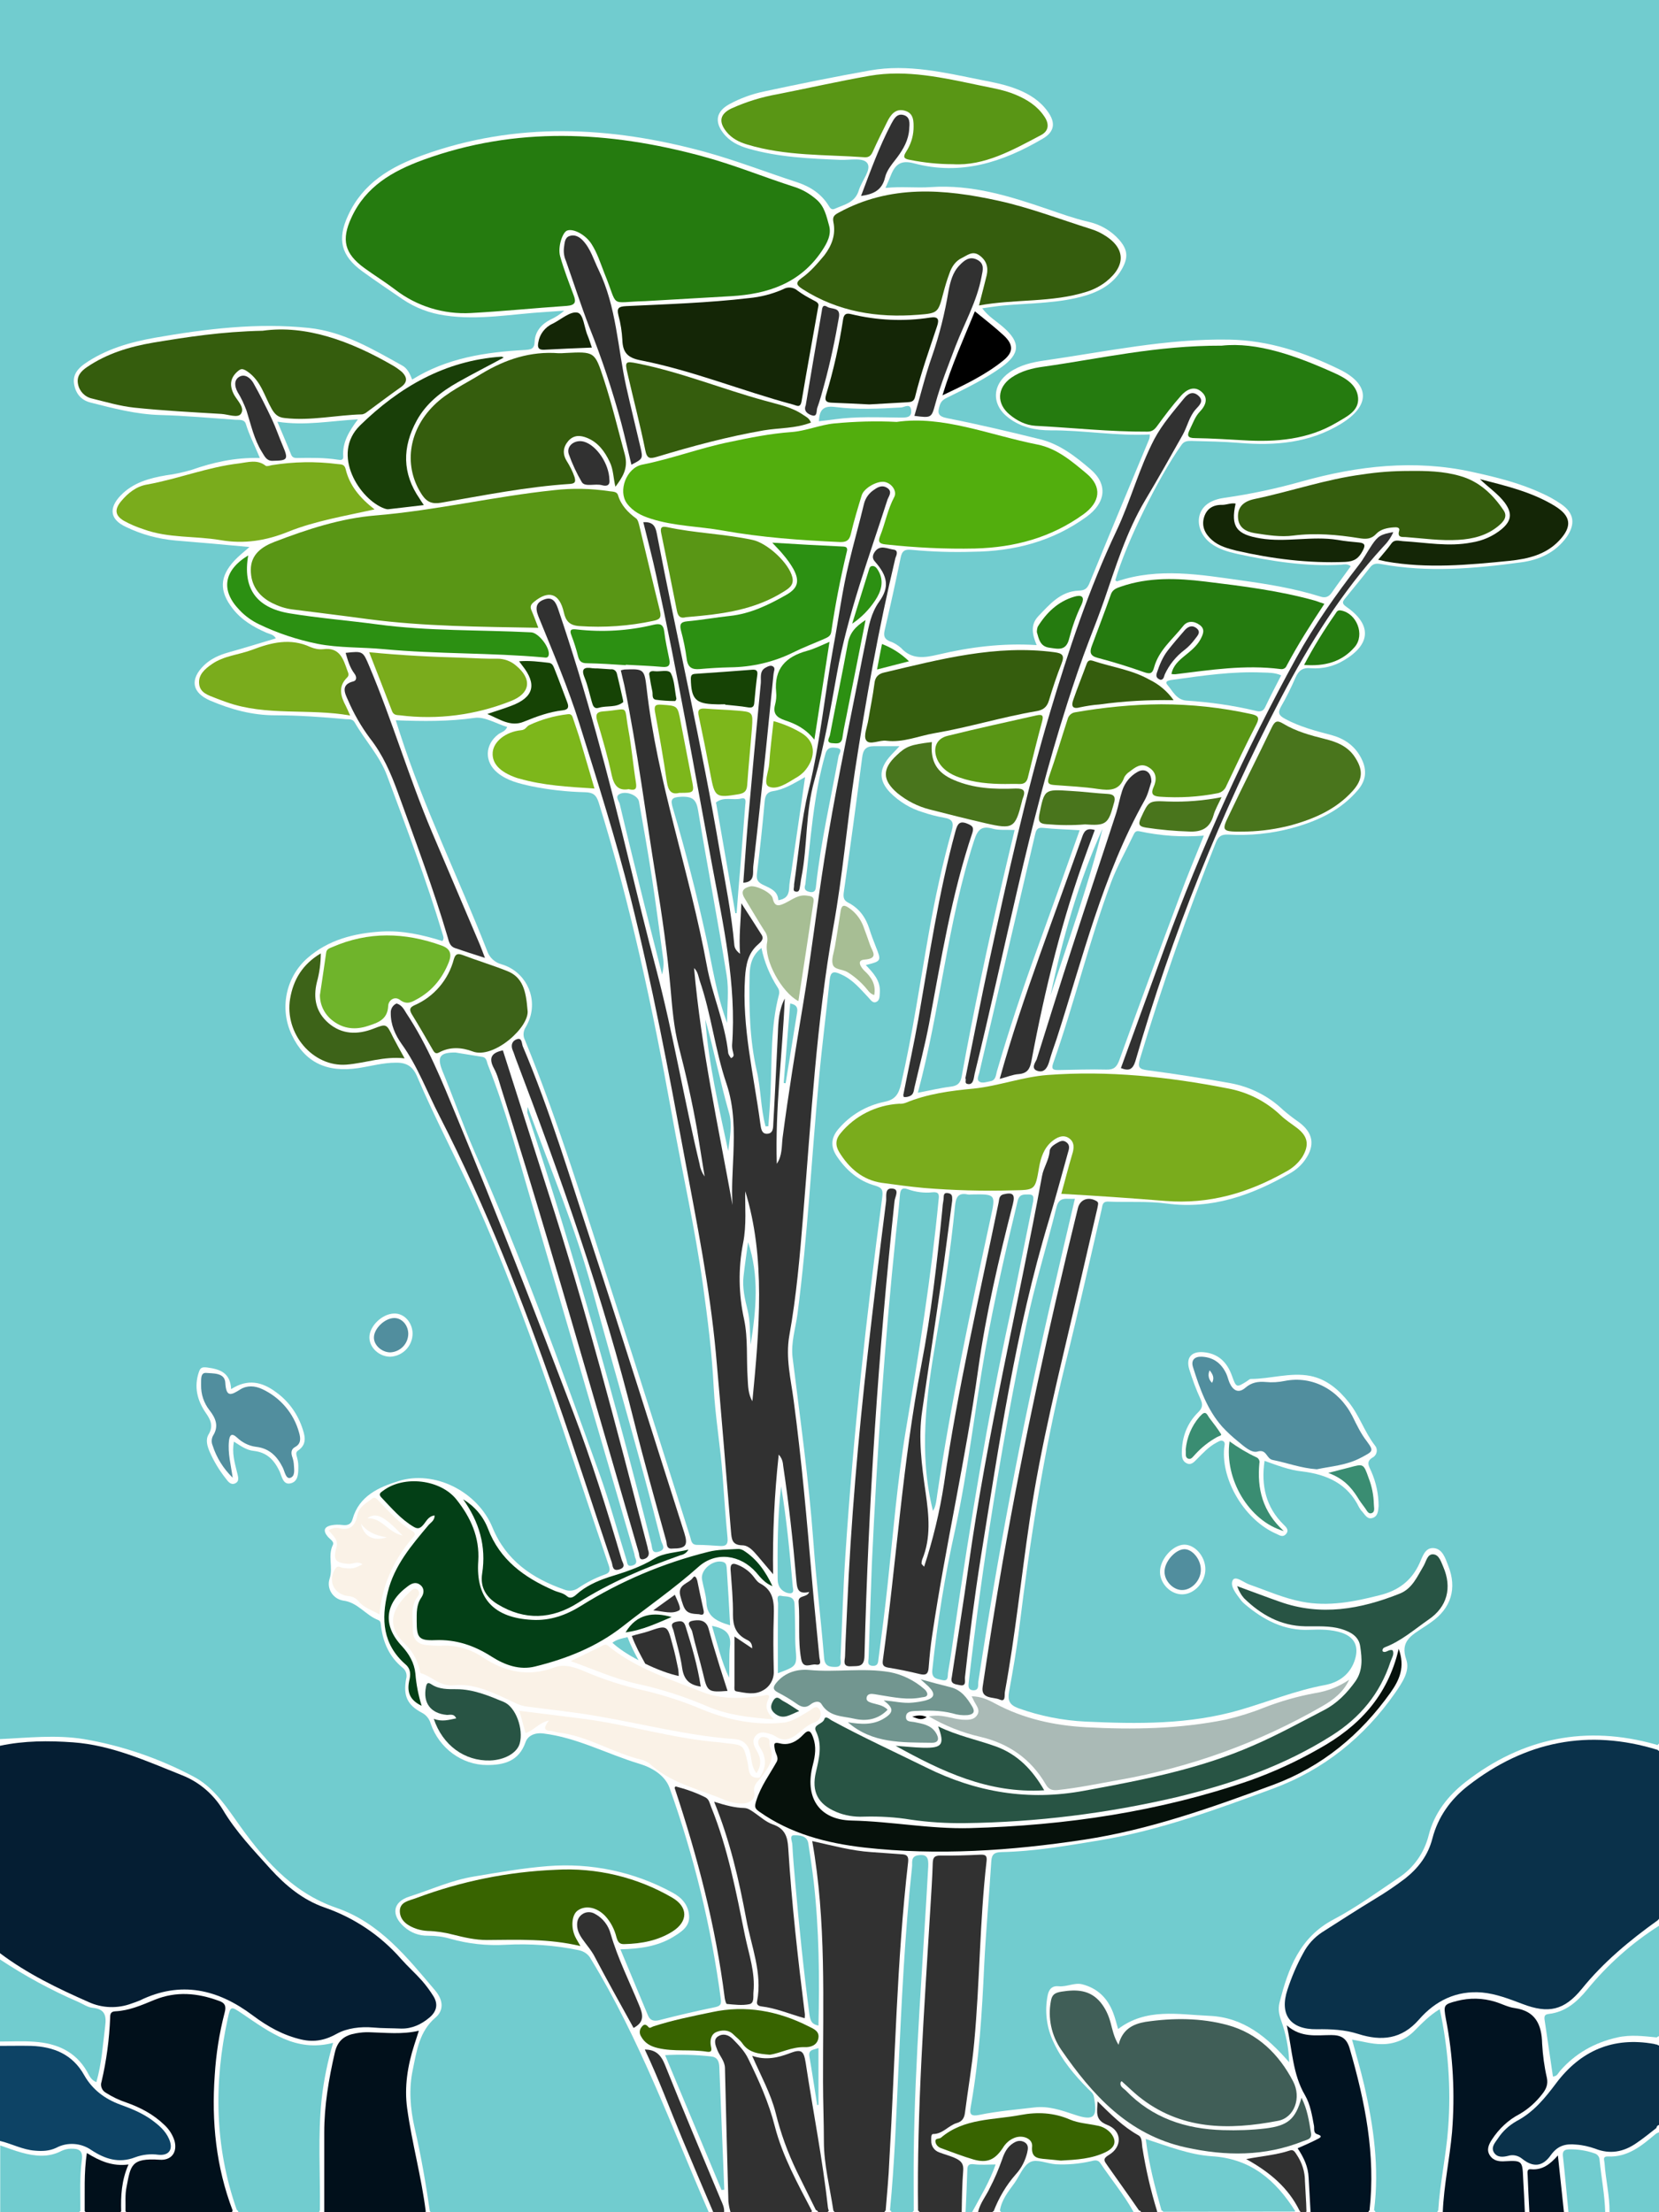 <?xml version="1.0" encoding="utf-8"?>
<!-- Generator: Adobe Illustrator 25.4.0, SVG Export Plug-In . SVG Version: 6.00 Build 0)  -->
<svg version="1.1" baseProfile="tiny" id="图层_1"
	 xmlns="http://www.w3.org/2000/svg" xmlns:xlink="http://www.w3.org/1999/xlink" x="0px" y="0px" viewBox="0 0 768 1024"
	 overflow="visible" xml:space="preserve">
<g>
	<path d="M330,1024h-2H330L330,1024z"/>
	<path d="M447,1024L447,1024h-2l0,0H447z"/>
	<path d="M708,1024.1L708,1024.1l-2-0.1v0.1H708z"/>
	<path d="M668,1024L668,1024h-2l0,0H668z"/>
	<path d="M453,1024L453,1024h-3l0,0H453z"/>
	<path d="M607,1024L607,1024h-2l0,0H607z"/>
	<path d="M726,1024L726,1024h-2l0,0H726z"/>
	<rect y="991" width="0" height="2"/>
	<rect y="805" width="0" height="3"/>
	<path d="M148,1024.1h2c0,0,0,0,0-0.1L148,1024.1C148,1024,148,1024,148,1024.1z"/>
	<rect y="904" width="0" height="3"/>
	<rect y="945" width="0" height="2"/>
	<path fill="#033F16" d="M289.6,755.6c7.8-1,14.6-4.3,21.3-7.1C302.5,746.1,294.8,746.9,289.6,755.6z"/>
	<path fill="#313131" d="M298.7,770.1c5.3,2.6,10.9,4.7,15.5,5.7c0-1-0.1-2-0.2-3c-0.8-3.9-1.6-7.8-2.7-11.6
		c-2.4-9.1-2.4-9.1-11.4-6c-2.4,0.8-4.8,1.2-7.2,2c-0.1,0-0.2,0-0.2,0.1C294.1,761.7,296.4,765.9,298.7,770.1z"/>
	<path fill="#71CCCF" d="M290.5,757.8c-2.5,0.6-5,1-7,2.6c2.9,2.7,7.3,5.6,12.1,8.1C293.7,765,291.9,761.5,290.5,757.8z"/>
	<path fill="#313131" d="M302.4,745.4c4.8,0.5,8.8,1.9,12,0c1.2-0.7-0.9-4.6-2-7.2L302.4,745.4z"/>
	<path fill="#313131" d="M320.7,730.4c-1.9,2.7-7.1,2.9-5.8,8.2c2,7.4,2.6,8.3,8.7,8.6l0,0c2.2,0.7,2.5-0.3,2-2.3
		c-1-4.4-1.9-8.8-2.8-13.2C322.5,730.6,321.8,728.8,320.7,730.4z"/>
	<path fill="#729690" d="M375.3,788.9c1.5-1.2,3.9-1.9,5-0.1c3.6,6,9.9,5.5,15.3,6.8c5.4,1.2,10.9,0.4,15.3-4.2l0,0
		c-2.2-2.3-5.2-2.4-7.8-3.3c-1.2-0.4-2.2-1-1.9-2.4c0.3-1.4,1.5-1.7,2.7-1.6c1.2,0.1,2.6,0.4,3.9,0.6c6.2,1,12.5,2.3,18.8,1
		c1-0.2,2.7-0.1,2.7-1.6c-0.2-1-0.8-1.8-1.6-2.4c-4.5-3.9-10-6.6-15.8-7.7c-12.4-2.1-24.9,0.2-37.3-1c-5.3-0.5-11.1,1-15.1,5.8
		c-1.5,1.8-2.1,3.2,0.6,4.6c2.9,1.5,5.8,3.2,8.5,5.1C370.8,790.1,372.8,790.9,375.3,788.9z"/>
	<path fill="#71CCCF" d="M334.7,723c-4.6-1.3-10.6,3.7-9.7,8.2c0.6,3.4,1.8,6.8,2,10.3c0.2,6.8,4.8,9,10.9,10.8h0.1
		c-0.5-9.1-1-17.9-1.6-26.7C336.2,724.6,336.3,723.5,334.7,723z"/>
	<path fill="#FAF2E7" d="M279.2,761.6c-4.8,2.4-9.6,4.7-15,7.3c10.6,3.8,20.3,8.2,30.7,10.5c11.2,2.4,22.2,6,32.7,10.5
		c9.4,4,19.2,5.1,30.7,6c-3.4-3.3-4.3-5.9-2.6-9.4c1.2-2.6-1-1.9-2.5-1.6c-9.5,1.4-19.4,1.8-28.1-1.7c-14.6-5.8-29.9-10.6-42.5-20.5
		C281.6,762,280.9,760.7,279.2,761.6z"/>
	<path fill="#355D0D" d="M652.2,218c-7.2,0-14.3,0.5-21.4,1.6c-17,2.2-33.3,7.9-50.1,11.4c-5.2,1.1-7.7,3.8-7.6,8.2
		c0.1,5,3.6,6.9,7.8,7.6c5.9,0.9,11.9,1.9,17.9,1.1c10.2-1.3,20.3-0.4,30.3,1.2c3.1,0.5,5.6,0.6,8-2c2.1-2.2,5.2-2.8,8.3-3
		c1.1-0.1,2.8,0,2.3,1.6c-1,3.3,1.5,2.8,3,2.9c8.1,0.6,16.2,1.8,24.4,1.3c6.8-0.4,13.2-2,18.5-6.4c2.2-1.8,4.5-4.2,2.5-7.2
		c-5-7.5-11.5-13.6-20.3-16C668.3,218.1,660.2,217.9,652.2,218z"/>
	<path fill="#313131" d="M351.8,732.9c-1.5-0.8-2.5-2.7-3.7-4c-1.9-2.1-4.3-3.7-7-4.7c-2.1-0.8-3-0.2-2.9,2.3
		c0.5,7,1.2,13.9,1.1,20.9c0,5.1,1.3,8.9,6,11.4c1.2,0.6,3,1.3,2.9,4.2l-8.2-5.5c0,8.3,0,15.6,0,22.9c0,0.9-0.3,2.3,0.9,2.5
		c4.1,0.7,8.3,1.8,12.2-0.4c3.3-1.7,5.3-5.3,5.1-9c-0.2-8.5-0.3-17,0-25.4C358.4,741.9,358.3,736.3,351.8,732.9z"/>
	<path fill="#313131" d="M539,439.1c-6.7,18.4-13.4,36.9-20.1,55.3l0,0c3.8,1.5,5.5,0.6,6.7-3.2c16.8-58.2,39.4-114.6,67.5-168.3
		c13.2-25.1,28-48.8,47.1-69.7c2-2,3.7-4.3,4.8-6.9c-5.7,1-7.1,1.8-9.8,5.8c-2.2,3.2-3.9,6.6-6.3,9.6
		c-10.5,13.6-20.4,27.6-28.7,42.6C576.4,347.6,555.9,392.7,539,439.1z"/>
	<path fill="#71CCCF" d="M360.1,774.5L360.1,774.5c8.9-3.3,8.9-3.3,8.2-11.7c-0.2-2.8-0.2-5.6-0.2-8.5c-0.1-4-0.1-8-0.3-11.9
		c-0.2-4-4-3.2-6.1-3.7c-2.6-0.6-1.5,2.3-1.5,3.6C360,752.9,360.1,763.4,360.1,774.5z"/>
	<path fill="#257B0F" d="M618.2,284.1c-5.3,7.6-10.2,15.5-14.5,23.7l0,0c9.7,0.7,17.5-1.4,23.5-8.4c4.7-5.6,0.9-15.4-6.3-16.8
		C619.2,282.2,618.8,283.2,618.2,284.1z"/>
	<path fill="#49751C" d="M569.1,377c-3.9,8-3.7,8.1,8.4,7.9c6.8-0.2,13.6-1.2,20.2-2.9c10.7-3,20.7-7.3,28.4-15.8
		c5-5.5,5-10.1,0.8-16.2c-3.3-4.7-8.2-6.6-13.4-7.9c-6.8-1.7-13.5-3.5-19.6-7.2c-2.8-1.7-3.8-0.9-5.1,1.7
		C582.3,350.2,575.5,363.5,569.1,377z"/>
	<path fill="#142606" d="M696.6,232.7c3.5,4.8,3.2,8.3-1.4,12.2c-4,3.3-8.8,5.4-13.9,6.2c-10.7,2.1-21.2,0-31.8-0.6
		c-1.9-0.1-3.9-1-5.4,1.1c-1.7,2.4-3.7,4.6-6.1,7.5c1.8,0.4,2.7,0.6,3.6,0.8c19.1,3.4,38.1,1.6,57.2-0.3c8.5-0.9,16.8-2.8,23-9.4
		s5.5-11.4-2.2-16.1c-10.4-6.3-21.9-9.1-34.5-12.3C689.4,225.9,693.6,228.7,696.6,232.7z"/>
	<path fill="#313131" d="M313,750.7c-3.2,0.8-1.6,2.6-1.2,4.1c1.4,5.8,3.2,11.5,4,17.4c0.8,5.1,3.1,7.7,8.6,8.5
		c-1.5-9.8-4.2-18.8-7-27.8C316.6,750.3,315.4,750.2,313,750.7z"/>
	<path fill="#285444" d="M612.9,791.6c-10.8,5.6-21.5,11.5-32.6,16.3c-25,11-51.7,16.1-78.4,21c-25.7,4.8-49.9,0.8-73.2-10.8
		c-14.6-7.2-29.5-14-43.8-21.8c-1-0.6-2.8-2.3-3.3-0.5c-0.8,2.4-5.4,2.4-3.9,5.5c3.1,6.4,1.5,12.6,0,19c-2.1,9,0.9,14.8,9.4,18.4
		c4,1.7,8.4,2.4,12.7,2.2c7.3-0.2,14.7,0.2,21.9,1.4c8.2,1.2,16.6,1.7,24.9,1.6c33-0.4,65.9-4.5,98-12c25.5-6.1,49.8-14.5,72-28.6
		c13-8.2,22.3-19.4,27.1-34.1c0.6-1.8,1.9-3.5,1-5.3c-1.8-0.7-3.1,1.5-4.6,0.5c-0.3-0.7,0.1-1.5,0.8-1.8c0.1,0,0.1,0,0.2-0.1
		c7.6-2.9,13.6-8.2,20.2-12.8c8.7-5.9,11-14.8,6.8-24.5c-1-2.3-1.9-5.4-4.4-5.7c-2.9-0.4-3.4,3.1-4.6,5.2c-3,5-5.3,10.7-11.2,13
		c-18.1,7.2-36.5,10.5-55.5,3.7c-6.3-2.2-12.5-4.6-19.7-7.2c0.4,1.1,0.9,2.2,1.5,3.2c0.5,0.9,1.1,1.7,1.7,2.4
		c7.9,7.7,17,12.8,28.3,13c5.7,0.1,11.3-0.4,16.9,1.3c4.2,1.3,8,3.4,8.6,8.1c0.8,5.5,1.3,10.9-2.2,16
		C623.5,783.8,618.9,788.5,612.9,791.6z"/>
	<path fill="#313131" d="M336.8,782.7L336.8,782.7c-1.7-5.4-3.4-10.4-4.9-15.5c-1.4-4.4-2.7-8.9-3.9-13.4c-1.2-4.3-5-4.1-7.7-3.5
		c-3,0.7-0.3,3.3,0.1,4.8c1.5,6.6,3.5,13.1,5.1,19.7C327.4,783.1,327.8,783.4,336.8,782.7z"/>
	<path fill="#71CCCF" d="M329.6,752.6L329.6,752.6c2.5,8.5,4.4,16.5,7.9,24c0.3-4.9-0.1-9.7,0.4-14.4
		C338.7,756.3,335.9,753.8,329.6,752.6z"/>
	<path fill="#285444" d="M370,792c-3.1-2-5.3-3.5-7.6-4.7c-1.3-0.7-2.8-2.9-4.5,0c-1.4,2.4-1.3,4.2,1,6
		C362.7,796.2,365.7,793.7,370,792z"/>
	<path fill="#313131" d="M439,552.3c-2.6-0.5-2,1.6-2.2,2.9c-0.3,1.6-0.5,3.3-0.6,5c-2.4,24-5.1,48-9.7,71.7
		c-8.7,45.2-11.5,91.1-17.8,136.6c-0.3,2.1,0.2,3,2.4,3.4c4.9,0.8,9.8,1.8,14.7,3c2.9,0.7,3.9-0.1,4.1-3c0.4-5.1,0.9-10.3,1.7-15.4
		c6.1-41,15.5-81.4,21.2-122.5c3.6-25.9,9.6-51.3,16.1-76.7c1.1-4.4,0-5.5-4.2-4.5c-2.3,0.5-2.1,2.4-2.4,3.8
		c-8.9,43.3-19,86.5-25.3,130.3c-2,13-5.1,25.8-9.2,38.3l0,0c-0.9-1-1.2-1.2-1.2-1.4c0-0.7,0.1-1.3,0.3-1.9
		c4.2-10.1,3.1-20.5,1.6-31c-1.8-12.5-3.5-25.1-1.6-37.8c2.9-20.1,6-40.2,8.9-60.3c1.8-12.3,3.3-24.7,5-37.1
		C440.7,554.3,441.2,552.7,439,552.3z"/>
	<path fill="#729690" d="M441,793.1c2.2,0.7,4.6,1,6.9,0.8c2.6-0.3,3.7-1.4,2.2-3.9c-2.4-4-5-7.7-10-9c-4.5-1.1-8.9-2.3-14-3.7
		c1.7,1.5,2.8,2.4,3.9,3.5c3.1,3.2,2.7,5.1-1.5,6.3c-1.9,0.5-3.9,0.8-5.9,1c-4.4,0.5-8.7-0.7-13.5-1c4.7,3.6,4.7,5.5,0.2,8.3
		c-5.3,3.3-11,2.7-16.8,1.8c11.3,9.9,25.1,9.3,38.7,9.5c3.6,0.1,3.6-2.2,2-4.7c-2.3-3.6-6.2-4.1-10-4.9c-1.6-0.3-3.8,0-3.8-2.3
		c0-2.5,2.3-2.7,4-2.8C429.2,791.7,435.2,791.6,441,793.1z"/>
	<path fill="#285444" d="M427.5,809c-4.3-0.1-8.6-0.6-12.9-0.9c21.3,11.8,42.9,22.2,68.8,20.6c-5.5-9.6-12.4-16.6-22.1-20.2
		c-8.8-3.2-18.1-5-27-9.4C437.4,807.5,436.2,809.2,427.5,809z"/>
	<path fill="#71CCCF" d="M431.9,699.4c1.4-2.2,1.6-5.1,2-7.8c6.4-43,15.5-85.4,24.7-127.9c2.4-11,2.4-11-9.1-10.8
		c-0.5,0.1-1,0.1-1.5,0c-4.6-1-5.5,1.5-5.9,5.4c-2,20.5-5.2,41-8.7,61.3C428.8,646.2,425.2,672.7,431.9,699.4z"/>
	<path d="M429,794.8c-2.5-1.1-4.2-0.8-6.7-0.2C424.7,795.4,426.3,796.6,429,794.8z"/>
	<path fill="#71CCCF" d="M476.3,552.9c-2.5,0-4.4-0.2-5.2,3c-5.6,23.1-10.9,46.3-15.1,69.8c-4.8,27.4-7.9,55-13.8,82.2
		c-4.8,21.5-8.3,43.2-10.6,65c-0.5,4.3,2.4,4.2,4.7,4.8c3,0.7,2.3-2.2,2.6-3.7c1.2-6.7,2.1-13.5,3.1-20.2c7.1-48.6,15.1-97,25.5-145
		c3.8-17.6,7.2-35.2,10.8-52.8C478.4,554.3,478.7,552.9,476.3,552.9z"/>
	<path fill="#71CCCF" d="M452.9,778.4c8.8-57.7,19.7-115.1,32.7-172c3.9-17,7.9-34,12-51.5c-3.8,0.3-7.2-1.3-8.5,3.8
		c-4.5,18.2-10.2,36.2-14,54.6c-11.4,54.6-20.2,109.6-26.6,165c-0.2,1.9-0.6,3.9,2,4.1C453.4,782.5,452.7,779.9,452.9,778.4z"/>
	<path fill="#313131" d="M493.6,528.7c-1.9-1.4-3.5,0-5,0.8c-1.3,0.8-2.6,1.9-2.7,3.4c-0.3,4.1-2.8,7.5-3.5,11.4
		c-11.1,60.2-25.5,119.8-34,180.4c-2.4,17.3-5.2,34.6-7.8,51.7l0,0c-0.8,3.2,1.8,3.2,3.6,3.6c3.3,0.8,2.4-2.1,2.5-3.5
		c2-18.5,4.4-37,7.3-55.4c8.5-52.5,16.1-105.2,31.6-156.4c3.1-10.3,5.9-20.8,8.8-31.2C494.9,531.9,495.5,530,493.6,528.7z"/>
	<path fill="#313131" d="M333.7,1018.3c-8.7-20.8-17.5-41.6-25.9-62.6c-1.8-4.5-4.3-7-9.3-7c6.4,13.5,11.5,27.3,17.2,41
		c4.8,11.4,9.6,22.9,14.5,34.3h5C335.4,1021.9,334.5,1020.1,333.7,1018.3z"/>
	<path fill="#313131" d="M383.7,1023.3c-0.2-0.4-0.3-0.8-0.4-1.3c-2.5-22.5-6.9-44.6-10.3-67c-0.9-5.7-1.9-6.7-7.4-4.6
		s-11.1,3.4-17.4,1.2c4,9.2,8.6,17.4,10.9,26.5c2.3,9.4,5.6,18.4,9.8,27.1c2.9,5.9,5.8,11.8,8.8,17.8c0.5,0.1,0.9,0.5,1.1,1h4.3
		C383.3,1023.7,383.4,1023.5,383.7,1023.3z"/>
	<path fill="#313131" d="M410,1023.2c0.6-7.7,1.4-15.4,1.7-23.2c2.7-46,3.4-92.2,8.7-138.1c0.3-2.8-0.7-3.5-3.1-3.6
		c-4.6-0.3-9.3-0.7-14-1c-9.1-0.6-17.8-3-27.3-5.1c6.6,37.3,4.9,74.4,5,111.4c0,9.2,0.4,18.5,0.4,27.7c0,10.6,2.8,21.3,4.4,32
		c0.3,0.2,0.4,0.4,0.6,0.7h23C409.5,1023.7,409.7,1023.4,410,1023.2z"/>
	<path fill="#71CCCF" d="M423,1023.3c0-8.6-0.1-17.3,0-25.9c0.5-44.5,4.3-88.9,6.7-133.3c0.2-4-0.4-6-4.8-5.3
		c-3.5,0.6-2.4,3.6-2.7,5.5c-3.4,31.2-4.8,62.4-6.3,93.7c-1,21.7-1.8,43.4-3.9,65.1c0.4,0.2,0.6,0.5,0.7,0.9h9.7
		C422.6,1023.7,422.8,1023.5,423,1023.3z"/>
	<path fill="#313131" d="M453.8,858.5c-6.2,0.3-12.3,0.5-18.5,0.4c-2.7,0-3.4,0.9-3.5,3.4c-0.2,7-0.7,14-1.1,20.9
		c-2.8,46.6-6.3,93.2-5.7,140c0.3,0.2,0.6,0.5,0.7,0.8h19.5c0.1-6.5,0.2-13,0.7-19.4c0.2-2.8-0.8-4.2-3.2-5.4s-5.3-1.9-7.9-2.9
		c-2.3-0.8-3.8-3-3.7-5.4c0-1.1-0.2-3.1,0.9-3.1c4.5,0,7.1-4,11-5.1c2.4-0.7,3.4-2.3,3.7-4.7c1.4-10.9,3.3-21.7,4.3-32.7
		c2.6-27.8,2.5-55.9,5.7-83.7C457,859.1,456.4,858.4,453.8,858.5z"/>
	<path fill="#313131" d="M375.9,1023.5c-6.6-12.7-13.6-25.3-17.2-39.2c-2.8-11.1-7.4-21.3-12.4-31.5c-1.7-3.5-4.4-6.2-7.1-9
		c-2.1-2.1-4.7-2.6-6.8-1.2c-2.3,1.5-1.2,4.1-0.3,6.4c1.1,2.7,3.4,5,3.5,8.2c0.5,20.6,1,41.2,1.6,61.9c0.2,1.7,0.5,3.3,1,4.9h37.4
		C375.6,1023.8,375.8,1023.7,375.9,1023.5z"/>
	<path fill="#49751C" d="M415.1,349.6c-6.8,6.3-6.7,11.5,0.3,17.5c4.4,3.6,9.5,6.2,15,7.6c8.6,2.2,17.3,4.4,26,6.4
		c12.6,2.9,13.6,2.2,16.7-10.2c0.1-0.5,0.2-1,0.4-1.4c1.4-3.5,0.5-4.6-3.4-4.5c-9.7,0.4-19.3,0-28.4-3.9
		c-8.1-3.4-11.1-8.7-10.3-17.6C421.4,344.7,419.4,345.5,415.1,349.6z"/>
	<path fill="#313131" d="M401.7,626.5c-4.4,38.9-7.8,77.9-9.5,117c-0.3,7.7-0.8,15.3-1,23c0,1.9-1.5,5.1,2.8,4.8
		c3.2-0.2,6.1,0.6,6.2-4.9c1.8-70.3,6.4-140.4,13.9-210.4c0.2-2,2.4-5.4-0.8-5.8c-4-0.6-2.8,3.7-3.1,5.9
		C407.2,579.5,404.4,603,401.7,626.5z"/>
	<path fill="#A7BE94" d="M400.1,444.2c6.9-0.5,3.7-3.8,2.7-6.7c-1-2.9-2.1-6-3.2-8.9c-1.3-3.4-3.7-6.4-6.7-8.4
		c-2.5-1.7-3.4-1-3.8,1.8c-0.8,5.4-1.7,10.8-2.6,16.2c-0.5,2.8-1.7,5.8-1,8.2c0.7,2.5,4.4,2.2,6.7,3.5c3.1,1.9,5.9,4.3,8.3,7
		c1.2,1.3,2,3,4.2,3.7c0.9-4.9-1.3-8.3-4.6-11.3C398.5,447.7,396.4,444.5,400.1,444.2z"/>
	<path fill="#599615" d="M444.2,359.9c6.8,2.4,14,3,21.1,3c2.2,0,4.3-0.1,6.5,0c2.4,0.1,3.6-0.9,4.1-3.3c2.1-8.5,4.2-17.1,6.5-25.6
		c0.7-2.5,0.4-3.5-2.4-2.9c-13.8,3.1-27.6,6.1-41.3,9.5c-5.4,1.3-7,5.9-4.8,11C436,356,439.8,358.4,444.2,359.9z"/>
	<path fill="#71CCCF" d="M384.1,453.4c-1.6,15.4-3.6,30.8-5,46.2c-3.4,36.1-5.2,72.4-9.9,108.5c-0.9,6.7-3.1,13.3-2.3,20.2
		c3.5,28.3,7.5,56.5,9.6,84.9c1.3,18.1,3.5,36.1,5,54.2c0.3,3.7,2.2,4.2,5.2,4.2c3.5,0,2.3-2.7,2.4-4.4c0.8-16,1.2-32,2.3-47.9
		c3.6-55.2,9.7-110.2,17-165c0.4-3.2,0.2-4.5-3.3-5.5c-7.6-2.1-13.4-7.1-17.8-13.7c-3-4.6-2.5-8.7,1-12.7
		c5.5-6.4,12.9-10.7,21.2-12.4c5-1,6.5-3.6,7.6-8.1c5.4-23.4,8.8-47.1,13-70.7c2.8-15.7,6.2-31.4,10.5-46.7c1.1-3.9,0.2-5.4-3.6-6
		c-3.3-0.6-6.5-1.4-9.7-2.5c-5.8-1.7-11-4.9-15.3-9.2c-5-5.3-5.2-10.3-0.6-16c1.5-1.8,3.3-3.5,5-5.4c-4.3,0-8.1,0-11.9,0
		s-5,1.8-5.4,5.4c-2.7,20.8-5.5,41.6-8.5,62.3c-0.3,2.4,0,3.7,2.2,4.8c5,2.6,8,6.8,9.7,12.2c0.8,2.7,1.9,5.3,2.9,8
		c2.7,6.7,2.7,6.8-4.6,8.6l0,0c3.4,3.6,6.8,7.1,6.5,12.5c-0.1,1.7,0,3.8-1.5,4.5c-1.8,1-2.9-1.1-4-2.2c-3.8-4-7.2-8.2-12.5-10.5
		C385.8,449.3,384.5,449.9,384.1,453.4z"/>
	<path fill="#71CCCF" d="M361.6,688c-1.7,14.2-1.7,28.5-1.6,42.8c0,2.6,0.8,4.6,3,5.9c1,0.6,2.1,0.9,3.2,0.8c1.5-0.4,0.9-2,0.8-3
		C365.6,718.9,364.2,703.4,361.6,688z"/>
	<path fill="#313131" d="M447.9,381.3c-3.8-1.6-4.7,0.2-5.6,3.5c-7.8,28.6-12.1,58-17.2,87.1c-2,11.3-4.5,22.5-6.9,34.8l0,0
		c-0.1-0.3,0,1.1,0.3,1.1c1,0.1,1.9-0.1,2.8-0.5c1.6-0.7,1.7-2.3,2-3.8c2.3-9.9,4.9-19.7,6.8-29.7c5.6-29.8,10.4-59.7,20.1-88.5
		C450.9,382.8,450,382.2,447.9,381.3z"/>
	<path fill="#71CCCF" d="M440.1,503c3.1-0.4,4.5-1.5,5.1-4.8c5.5-30.3,11.9-60.4,18.9-90.4c1.8-7.8,3.7-15.6,5.6-23.6
		c-3.9-0.2-7.2,0.2-10.1-0.6c-5.2-1.5-7,0.4-8.6,5.3c-12.4,38-15.6,77.9-26.1,116.9l0,0C430.4,504.8,435.2,503.6,440.1,503z"/>
	<path fill="#01101B" d="M193.9,940c-7.8,1.8-15.2,0.9-22.7,0.7c-2.2-0.1-4.3,0.1-6.5,0.5c-5.1,0.9-8.4,3.2-9.7,8.9
		c-2.8,12.2-4.9,24.5-4.9,37v36.9h46.7c0.1-0.1,0.2-0.2,0.3-0.3c-2-16.1-6.4-31.7-8.6-47.7c-1.4-10,0.2-19.9,3.3-29.5L193.9,940z"/>
	<path fill="#0A314A" d="M768,888.2v-77.7c-0.3-0.1-0.5-0.3-0.6-0.5c-32.1-9.9-61.3-4-87.8,16.6c-8.1,6.3-13.9,14.4-16.5,24.4
		c-2,7.8-6.5,13.7-12.7,18.6c-4.4,3.3-8.9,6.4-13.6,9.2c-8.4,5.1-16.6,10.4-24.9,15.7c-3.6,2.4-6.6,5.7-8.6,9.6
		c-3,5.4-5.4,11.1-7.3,16.9c-3.8,11.5,1.3,18.5,13.6,18.3c6.5-0.1,13,0.2,19.2,2.2c10.7,3.4,20.1,2.5,28.1-6.7
		c7.6-8.7,17.3-13.5,29.2-12.5c6.5,0.6,12.6,3,18.7,5.3c12,4.6,19.3,3,27.4-6.9c10.1-12.5,22.3-22.6,35.3-31.9
		C767.6,888.6,767.8,888.4,768,888.2z"/>
	<path fill="#0A314A" d="M768,983.6v-36.8c-0.4,0-0.6-0.2-0.9-0.4c-0.5,0-1-0.2-1.4-0.3c-19-3.4-34,3.1-45.4,18.3
		c-5.1,6.8-10.4,13.3-18.2,17.4c-3.5,2-6.5,4.7-8.7,8.1c-1.3,1.9-3.2,3.9-1.9,6.3c1.5,2.6,4.3,2.3,6.7,1.7c2.3-0.7,4.7-0.1,6.5,1.4
		c5,4,9.4,3.7,13.2-1.7c3.2-4.5,6.9-5.4,11.8-4.9c3,0.2,5.9,0.9,8.8,1.9c6.8,2.7,13.1,1.5,18.9-2.5c3.3-2.2,6.3-4.7,9.4-7.1
		C766.9,984.3,767.3,983.8,768,983.6z"/>
	<path fill="#71CCCF" d="M768,942.5v-51.1c-12.6,8-23.8,18-33.3,29.6c-4.7,5.7-10,10.3-17.6,11.2c-1.6,0.2-2.3,0.6-2.1,2.5
		c1.3,8.8,2.6,17.6,3.9,26.5c2-0.1,2.4-1.6,3.2-2.5c7.1-8.2,16-13.2,26.6-15.6c6.2-1.4,12.2-0.6,18.3,0
		C767.2,942.8,767.6,942.6,768,942.5z"/>
	<path fill="#518E9E" d="M180.6,626c4.7-0.2,8.4-4,8.4-8.7c-0.1-4.1-3.1-7.3-6.6-7.2c-4.3,0.1-9.2,4.8-9.3,8.9
		C173,622.6,176.6,625.9,180.6,626z"/>
	<path fill="#518E9E" d="M548.2,717.1c-4.1,0.1-9.2,5.8-9.1,10.5c0,4.3,4.1,8.5,8.2,8.4c4.4,0,8.6-4.5,8.6-9.3
		C556,721.9,552,717,548.2,717.1z"/>
	<path fill="#518E9E" d="M97,652.8c2.9,3.7,4.4,7.4,1.6,11.8c-0.7,1.3-0.8,3-0.2,4.4c1.8,5.7,5,10.8,9.3,15v-0.1
		c-0.8-5.8-2.3-11.2-1.7-16.9c0.3-2.7,1.2-3.9,3.7-1.6c2.4,2.3,5.5,3.9,8.8,4.3c6.2,0.7,9.8,4.4,12.4,9.6c0.9,1.8,1.4,5.3,3.4,4.8
		c2.6-0.8,1.8-4.2,1.7-6.6c-0.1-1.1-0.4-2.3-0.8-3.4c-0.5-1.8-0.4-3.3,1.4-4.3c2.8-1.5,2.6-4,1.9-6.5c-2.4-9-8.7-16.4-17.1-20.3
		c-3.4-1.6-7-1.8-10.1,0.1c-4.4,2.8-6.6,3.8-7-3.1c-0.3-4.7-5.7-4.2-8.9-4.5c-2.8-0.2-2.2,3.5-2.3,5.6C93,645.4,94.4,649.5,97,652.8
		z"/>
	<path fill="#71CCCF" d="M154.2,945.6c-17.2,4.5-29.5-5-42.2-13.6c-5.2-3.5-5.3-3.5-6.6,2.5c-6.5,29.8-6,59.4,4.2,88.4
		c0.5,0.2,0.7,0.7,0.8,1.2h37.4c0-0.4,0.1-0.7,0.3-1.1c0.2-17.2-1-34.4,0.8-51.4C149.9,962.8,151.7,954.1,154.2,945.6z"/>
	<path id="live145m1" fill="#71CCCF" d="M0,0v805c13-0.6,25.9-2.1,38.8,0c17.7,3,34.8,8.9,50.7,17.3c8.4,4.4,13.9,12,19.4,19.8
		c12.2,17.4,25.6,33.7,46.8,41c20.1,6.9,32.7,22.9,45.7,38.2c4,4.7,4,9.4,0.2,12.6c-7.5,6.4-8.7,15.4-10.5,24.1
		c-1.9,8.9-1.2,17.9,0.8,26.8c3,12.9,5.2,25.8,7.1,38.8c0.2,0.1,0.4,0.2,0.5,0.4h128.6c-17.2-39.5-31.9-80.1-54.5-117.1
		c-1.1-2.2-3.2-3.7-5.7-4.2c-11.1-2.3-22.5-3.1-33.8-2.5c-8.7,0.5-17.3-0.4-25.7-2.8c-3.4-1-6.8-1.4-10.3-1.4c-4.1,0.1-8-1.4-11-4.1
		c-6.1-5.4-5.4-11.5,2.4-14c10-3.2,19.5-7.6,30-9.3c11.3-1.9,22.6-3.9,34.1-4.8c20-1.6,40,2.6,57.6,12.2c4.4,2.3,7.5,5.8,7.8,10.8
		c0.4,5-3.7,7.5-7.4,9.8c-7.3,4.4-15.5,5.5-24.4,5.7c4.4,10.5,8.6,20.7,12.8,30.7c1,2.3,2.7,2.7,5.2,2.1c8.5-2.2,17.1-4.2,25.8-6
		c2.3-0.5,3-1.2,2.7-3.6c-4.4-33.4-12.4-66.1-23.7-97.8c-2.2-6.2-8.6-9.7-14.4-11.4c-14.8-4.5-28.5-12-44.1-13.9
		c-4-0.5-7.2,1.1-8.2,4c-3.1,8.9-10,10.6-17.8,10.6c-11.7,0-22.2-7.8-26.1-19.1c-0.6-2.2-2.1-4.1-4.1-5.1c-6.8-3.6-8.7-7.9-7.3-15.6
		c0.6-2-0.1-4.1-1.7-5.3c-6-4.9-8.9-11.5-9.9-19c-0.2-1.2,0-2.5-1.3-3c-5.8-2.2-9.5-8.2-16.2-9c-4.3-0.7-7.3-4.7-6.6-9
		c0.1-0.4,0.2-0.8,0.3-1.2c1.7-5.2-1-10.5,1.5-15.6c0.7-1.5-1.2-2.5-2.2-3.6c-2.5-2.9-2-4.8,1.7-5.5c1.6-0.3,3.3-0.3,5-0.1
		c2.4,0.3,4-0.4,4.6-2.7c3-10.8,12.2-14.8,21.2-17.6c16.6-5.3,36.7,4.7,43.6,21.5c6.3,15.3,18.4,23.5,33.2,28.7
		c2.2,0.9,4.7,0.6,6.6-0.8c3.7-2.5,7.8-4.6,12-6.1c2.1-0.7,2.9-1.6,2.1-4c-19.5-57-37.2-114.6-62-169.6c-8.7-19.2-18.6-37.7-26.8-57
		c-2-4.7-4.9-6.5-9.9-6.4c-5.9,0-11.5,1.6-17.3,2.5c-14.8,2.2-24.8-2.7-30.8-15.3c-5.8-12.1-2.9-26.7,7.2-35.6
		c9.7-8.5,21.6-11.5,34.1-12.3c9.8-0.6,19.2,1.5,28.4,4.4c1-1.3,0.3-2.4,0-3.5c-7.4-24.7-16.6-48.8-25.6-73
		c-3.4-9.2-10.2-16.3-15-24.7c-1-1.7-2.5-1.4-4-1.5c-11-1-21.9-1.8-32.9-1.8c-10.5,0-20.4-2.7-30-6.8c-8.5-3.7-9.5-9.8-2.9-16.3
		c3.2-3.1,7.1-4.8,11.3-6c7.3-2,14.5-4.3,22-6.5c-1.1-1.9-2.9-2-4.3-2.6c-6-2.6-11.6-5.9-15.7-11.2c-6.3-8.1-6.1-14.8,0.9-22.3
		c1.9-2,4.1-3.8,6.9-6.2c-11.8-1.1-23-2.1-34.2-3c-8-0.7-15.8-2.8-23-6.3c-7.4-3.4-8.1-8.7-2.4-14.6c5.7-5.9,13.3-8,21.1-9.3
		c4-0.5,7.9-1.4,11.7-2.5c10-3.5,20.1-5.8,31.6-5.5c-2.3-5.6-4.9-10.5-6.5-15.8c-0.7-2.2-3.1-1.8-4.8-1.9
		c-11.6-0.8-23.3-1.9-34.9-2.2c-11.1-0.3-21.7-3.1-32.3-5.8c-4.3-1.1-6.8-4.2-7.5-8.5c-0.7-4.1,1.5-7,4.7-9.3
		c9.9-6.9,21.1-10.1,32.9-12.2c23.6-4.1,47.1-7,71.1-4.5c16,1.7,29.5,9.8,43.2,17.4c2.4,1.3,3.6,3.9,4.6,6.5
		c16-10,33.9-12.7,52.1-13.7c2.8-0.2,4.5-0.3,4.6-3.9c0.2-4.6,3.1-8,7.2-10.1c2.4-1.1,4.6-2.5,6.5-4.2c-2.8,0.2-5.6,0.4-8.5,0.6
		c-15.6,0.9-31.1,4-46.8,1.6c-7-1-13.6-3.5-19.4-7.4c-6.3-4.3-12.7-8.6-18.9-13.1c-9.7-7.1-11.6-14.7-6.5-25.7
		c6.9-15.1,19.7-22.6,34.7-28c43.3-15.6,86.6-13.4,130.2-1.6c14.6,4,28.7,9.5,43.1,14.2c6,2,11.1,5.3,14.5,10.8
		c0.6,1,1.3,2.1,2.7,1.5c4.4-2,9.6-2.8,11.3-8.7c1.3-4.3,5.8-9.3,4-12.3s-8.2-1.5-12.6-1.7c-14.3-0.6-28.6-1.2-42.5-5.2
		c-4.6-1.3-8.7-3.3-11.7-7.2c-4.1-5.3-3.2-10,2.7-13.3c5.1-2.8,10.6-4.8,16.4-6c16.3-3.5,32.6-6.8,48.9-9.7
		c17.5-3.1,34.5,1,51.4,4.4c5.7,1.1,11.4,2.2,16.9,4.4s10.4,5.3,13.9,10.2c3.8,5.2,3.2,9.4-2.3,12.6c-18.5,10.9-38,17.2-59.6,11.4
		c-5.9-1.6-8.6,0.4-10.6,5.3c-0.7,1.8-1.5,3.6-2.6,6.1c7.5-0.8,14.3,0.1,21-0.4c19-1.3,36.6,4.2,54.1,10.2
		c6.1,2.1,12.2,4.3,18.6,5.8c5.6,1.2,10.7,4.1,14.5,8.4c3.9,4.5,4.3,8,1.4,13.3c-3.6,6.5-9.4,10.1-16.3,12.3
		c-12.6,3.9-25.7,3.6-38.6,4.8c-3.1,0.3-6.3,0.8-9.9,1.3c2.8,3.8,6.6,6,9.8,8.8c8,7,7.8,12.2-0.8,18.4c-7.6,5.5-16,9.6-24.3,13.7
		c-1.8,0.9-3.5,1.5-4.3,3.8c-1.2,3.7-1.1,5.3,3.5,6.2c14.3,2.8,28.6,6.2,42.8,9.7c9.1,2.2,16.5,8,23.4,13.9c8.3,7.1,7,15.6-1.8,22
		c-15.7,11.4-33.4,16-52.6,16.2c-9.5,0.3-19,0-28.5-0.9c-3.1-0.3-4.4,0.5-5,3.8c-2.3,11.2-4.8,22.5-7.4,33.6c-0.6,2.7,0.1,4,2.5,5
		c1.9,0.6,3.6,1.7,5.1,3c5,5.5,10.8,4.6,17.2,3.1c14.8-3.5,29.8-5.4,45.6-4.4c-2-4.8-3-9.3,0.7-13.3c5.3-5.5,10.3-11.6,18.8-11.9
		c2.5-0.1,3.7-0.7,4.8-3.1c9.2-22.5,18.6-44.9,27.9-67.3c0.1-0.6,0.2-1.3,0.2-1.9c-15.5,0.8-30.6-2-46-1.9c-7,0-13.6-1.4-19.3-5.7
		c-8.1-6-7.9-15.4,0.4-21.2c4.8-3.3,10.3-4.6,15.9-5.4c28.5-4.1,56.7-10.2,85.7-9.7c18.4,0.3,35.1,6,51.1,13.8
		c14.3,7,14.3,16.8,0.8,25.1c-14.6,9-30.7,10.3-47.3,8.9c-7.3-0.6-14.7-0.7-22-0.9c-1.8,0-3.4,0-4.7,1.9
		c-10.7,15-25.6,45.3-30.6,62.6c0.3,0.2,0.6,0.5,0.8,0.5c19.2-6.5,38.6-3.1,57.8-0.4c12.2,1.7,24.4,3.7,36.2,7.4
		c2.4,0.8,4,0.3,5.5-1.9c2.8-4.1,5.8-8,8.7-12.1c-1.6-1.3-3.2-0.8-4.5-0.7c-16.3,0.9-32.2-1.6-48-5c-4.4-1-8.7-2.2-12.4-5
		c-4.4-3.4-6.4-8.7-5-13.2c1.5-4.7,5.8-7,11.6-7.8c12.1-1.7,24.1-4.3,35.8-7.6c25.8-7.2,52-10.2,78.5-4.4c11,2.4,22.1,5.1,32.4,9.9
		c3.2,1.4,6.2,3.1,9.1,5.1c5.9,4.1,6.6,9.1,2.5,15.1c-5.2,7.3-12.8,10.7-21.2,11.8c-21.5,2.9-43.1,4.8-64.7,0.8
		c-2.2-0.4-3.8-0.3-5.2,1.6c-3.8,4.9-7.7,9.6-11.6,14.4c-1.3,1.6-1.3,2.4,0.7,3.8c11.8,8.2,11.4,17.3-1.1,24.7
		c-4.6,2.8-9.9,4.1-15.3,3.7c-3.8-0.4-5.7,1-7.2,4.4c-2,4.6-4.2,9.1-6.7,13.4c-1.7,3-0.8,4.2,2,5.7c6.7,3.6,13.9,5.5,21.2,7.4
		c5.9,1.6,10.6,4.7,13.6,10.1s3,10.4-1.1,15.3c-8.1,9.6-18.9,14.5-30.6,17.7c-9.7,2.6-19.7,3.6-29.7,3c-3-0.1-4.4,0.9-5.5,3.6
		c-13.2,32.9-25,66.3-35.2,100.3c-1.1,3.8-0.4,4.7,3.5,5.2c12.9,1.7,25.7,3.7,38.5,6c9.1,1.7,17.5,5.9,24.2,12.3
		c2.4,2.1,4.9,4,7.5,5.8c6.5,4.9,7.5,10.6,2.8,17.3c-1.8,2.6-4.2,4.7-7,6.3c-17.7,10.1-36.1,16.8-57.1,14c-8.9-1.2-18-0.5-27-0.9
		c-2.9-0.1-2.7,1.8-3.1,3.5c-5.6,24.1-11,48.3-17,72.4c-9.8,39.8-16.1,80.3-21.1,121c-1.2,10.1-3,20.1-4.8,30.1
		c-0.7,4,0.3,6,4.3,7.5c10,3.6,20.6,5.7,31.2,6.2c24,1.1,48,1.4,71.4-5.4c13.1-3.8,25.7-9,39.2-11.5c6.6-1.2,12-5,14.1-12
		c1.8-6-0.3-10.2-6.1-12.2c-4.8-1.6-9.8-1.6-14.8-1.4c-11.9,0.6-21.6-4.6-30.3-12c-0.6-0.5-1.2-1.1-1.7-1.8
		c-2.1-2.8-5.2-6.5-3.7-9.2c1.3-2.2,5.1,1.2,7.8,2.1c8,2.8,15.8,6.3,24.2,7.9c12.3,2.4,24.2,0,36-3c8.5-2.1,14.7-6.6,18.4-14.7
		c1.4-3,2.5-7.5,6.7-7.1c4,0.4,5.3,4.7,6.6,8.1c4.2,10.5,1.4,19.7-7.9,26.2c-1.2,0.9-2.5,1.7-3.7,2.5c-5.2,3.5-10.8,6.2-7.8,14.8
		c1.8,5.3-1.8,10.5-5,15.2c-14.4,20.7-33.3,35.9-56.9,44.6c-26.1,9.6-52.2,19.2-79.7,23.8c-15.2,2.5-30.5,5.2-45.9,5.5
		c-3.1,0.1-4.4,1-4.6,4.2c-1,16.1-2.5,32.2-3.3,48.4c-1,21.7-2.3,43.2-6.1,64.6c-0.6,3.4-1,5.5,4.1,4.4c8.3-1.7,16.8-2.4,25.2-3.4
		c6.5-0.8,12.5,1.3,18.5,3.3c9.1,3.1,10.9,1.4,9.1-8.2c-0.3-1.9-1.8-2.7-2.9-3.9c-6.2-6.3-11.9-13.1-15.7-21.2
		c-3.3-6.8-4.3-14.5-2.8-21.9c0.6-3,2.2-4.5,5.1-4.2c3.7,0.4,7.2-1.8,10.9-0.9c7,1.8,11.6,6.3,14.2,12.9c1,2.5,1.6,5.1,2.4,7.8
		c13.1-9.9,27.8-6.7,42.3-6.1c15.8,0.7,26.7,9.8,36.9,21.5c-0.2-6.6-1.5-13.1-3.7-19.3c-1-2.8-1.5-5.3-0.8-8.2
		c4-15.8,9.3-30.4,25.2-38.7c10.4-5.5,20-12.5,29.8-19.1c7.1-4.6,12.1-11.7,14.1-19.9c2.6-10.2,8.9-18.2,17.1-24.6
		c26.4-20.5,55.8-26.4,88-17.3c0.2,0.1,0.5,0.2,0.8,0.3c0.2-0.3,0.4-0.5,0.7-0.7V0H0z M182.5,608c4.6-0.1,8.4,4.1,8.5,9.2
		c0,5.8-4.5,10.5-10.3,10.8c-5.1,0-9.6-4.1-9.7-8.8C170.9,613.9,176.9,608.1,182.5,608z M92.1,635c0.7-2,1.5-2.3,3.9-2
		c6,0.8,10.6,2.5,11,10c7.8-5,14.5-3.3,20.9,1.5c5.4,3.9,9.5,9.4,11.8,15.8c1.4,4,2.8,8.1-1.8,11.2c-1,0.7-0.8,1.6-0.5,2.7
		c0.4,1.4,0.7,2.9,0.7,4.4c0,3.2,0.1,7.1-3.5,8s-4.1-3.2-5.2-5.6c-2.5-5.2-5.8-8.7-11.9-9.4c-3.3-0.3-6.1-2.3-9.2-4.3
		c-1,5.2,0.3,9.6,1.4,14.1c0.4,1.8,1.5,4.3-1,5.3c-2.1,0.8-3.3-1.2-4.4-2.6c-2.9-3.7-5.3-7.7-7.2-12c-1.1-2.6-2.1-5.6-0.5-8.2
		c2.3-3.9,0.9-6.7-1.4-10C91.3,648.2,89.7,641.9,92.1,635z M547.4,738c-5.3,0.1-10.2-4.7-10.4-10.1c-0.2-5.9,5.7-12.7,11.1-12.9
		c5-0.1,9.8,5.3,9.9,11.2C558.1,732.2,553,737.9,547.4,738z M635.5,702.6c-2.4,0.9-3.5-1.3-4.8-2.8c-0.6-0.6-1.1-1.3-1.5-2
		c-5.3-11-14.9-15.3-26.4-16.7c-5.9-0.6-11.5-2.8-17.4-4.9c-1.7,11.6,0.7,21.5,8.8,29.5c1.1,1.1,2.7,2.5,1.2,4.3s-3,0.7-4.5,0
		c-14.4-6.2-25.6-24.5-24.2-39.7c0.1-1.1,0.7-2.5-0.4-3.2s-2.2,0.2-3.2,0.7c-3.6,1.9-6.3,4.9-9.1,7.7c-1.2,1.2-2.6,2.9-4.7,1.8
		c-1.9-0.9-2.2-2.8-2.2-4.7c0-7.3,2.4-13.8,7.6-18.9c2-2,2.2-3.5,1.1-6c-2.1-4.5-3.8-9.2-5.3-14c-1.5-5.2,1-8.2,6.4-7.8
		c6.9,0.5,11.1,4.5,13.4,10.9c2,5.6,2.1,5.6,7,2.5c0.6-0.4,1.2-1,1.7-1c9.2,0,18.4-3.2,27.6-1.4c7.5,1.5,13.1,6.3,17.8,12.2
		c4.9,6.1,7.3,13.8,12.1,20c1.3,1.5,1.1,3.8-0.4,5.1c-0.1,0.1-0.3,0.2-0.4,0.3c-3.6,2-2,4.1-0.9,6.6c2.2,5,3.4,10.5,3.4,16
		C638,699.3,637.9,701.8,635.5,702.6z"/>
	<path fill="#01101B" d="M107.7,1023.2c-7.7-20.2-9.8-41.1-8.3-62.5c0.6-9.8,2.1-19.5,4.6-29.1c0.8-3,0.2-4.5-2.8-5.5
		c-9.9-3.6-19.6-4.5-29.7-0.4c-5.8,2.4-11.7,5-18.1,5.3c-2.1,0.1-2.4,1.2-2.4,2.9c-0.4,10-1.7,19.9-4,29.7c-0.7,1.9,0.2,4.1,2,5.1
		c3,1.9,6.1,3.4,9.4,4.5c6.6,2.3,12.6,5.5,17.6,10.3c2.2,2,3.9,4.6,4.8,7.5c1.4,5.3-1.5,9.1-6.9,8.7c-13.4-0.9-13.4,2.8-15.3,12.5
		c-0.8,3.7-0.4,7.7-0.5,11.4c0.2,0.1,0.4,0.3,0.5,0.5h48.8C107.4,1023.8,107.5,1023.5,107.7,1023.2z"/>
	<path fill="#71CCCF" d="M37.2,1023.4c0-8-0.4-15.8,0.7-23.7c0.6-4.5-1.7-5.2-5.1-5.1c-1.5,0-3,0.4-4.3,1c-6,3.2-12.3,2.5-18.5,0.8
		c-3.3-0.9-6.6-2.2-9.9-3.3v31h36.5C36.7,1023.8,36.9,1023.6,37.2,1023.4z"/>
	<path fill="#01101B" d="M56.1,1023.6c-0.2-7.1,0.1-14.3,3.4-21.7c-7.4,1-13.3-1.6-19.3-5.3c-1.4,9.4-0.9,18.2-1,26.9
		c0.2,0.2,0.4,0.4,0.6,0.6h15.8C55.7,1023.9,55.9,1023.7,56.1,1023.6z"/>
	<path fill="#3A8D72" d="M559.9,656.4c-1-1.3-1.6-3.8-3.9-1.3c-0.2,0.2-0.5,0.5-0.7,0.7c-3.7,4.3-5.9,9.6-6.4,15.2
		c0.2,1.7-0.5,3.6,1.2,4.2c1.4,0.5,2.3-1.1,3.2-2c2.9-3.2,6.3-5.9,10.1-8c0.7-0.4,2.2-0.7,1.9-1.3
		C563.7,661.3,561.8,658.9,559.9,656.4z"/>
	<path fill="#3A8D72" d="M624.6,679.3c-2.8,0.7-5.6,1.4-9.7,2.5l0,0c6.9,2.5,10.5,6.5,13.5,11.2c1,1.7,2.2,3.3,3.4,4.9
		c0.9,1.1,1.5,3.1,3.2,2.5s1-2.6,1-4.1c-0.1-4.1-0.9-8.3-2.4-12.1C631.2,677.4,631.2,677.5,624.6,679.3z"/>
	<path fill="#518E9E" d="M632.7,667.1c-2.8-3.6-4.7-7.7-6.7-11.7c-6.3-12.2-18.5-18.7-31.2-16.2c-2.9,0.6-5.9,0.8-8.9,0.5
		c-3.5-0.3-6.5,0.2-9.3,2.6c-3.3,2.9-5.8,1.3-7.4-2.2c-0.6-1.4-0.9-2.9-1.5-4.2c-2.2-4.7-5.8-7.6-11.2-7.9c-3.4-0.2-5.3,1.5-4.2,4.9
		c3.1,9.8,6.5,19.6,13.5,27.5c2.3,2.5,4.7,4.7,7.3,6.8c2.7,2.2,6.2,5.5,9,4.7c4.4-1.3,4,3.3,7.1,3.9c6.6,1.3,13.1,3.8,20.4,4.3
		c6.6-1.4,13.8-1.8,20.5-5.4C635.5,671.8,636.2,671.8,632.7,667.1z M561.1,640.1c-1.6-1.5-2.1-3.8-1.1-5.8
		C561.3,636,562.4,637.7,561.1,640.1z"/>
	<path fill="#0D4365" d="M26,994.2c5.2-2.8,11.6-2.3,16.4,1.1c6.1,4,12.6,6.2,20.1,3.3c3.5-1.3,7.2-1.7,10.8-1.2c5,0.5,7-2.5,5-7.2
		c-1.7-4-4.9-6.6-8.3-9.1c-4.4-3.1-9.3-5.1-14.3-6.9c-7.1-2.6-12.9-6.9-16.7-13.6c-5.4-9.7-14.1-13.2-24.5-13.6
		c-4.8-0.1-9.7,0-14.5,0v44c5.5,1.3,10.5,4.1,16.2,4.5C19.6,995.8,22.8,995.7,26,994.2z"/>
	<path fill="#3A8D72" d="M583,677.3c0.3-1.2-0.4-2.4-1.5-2.8c-4.3-2-8.4-4.5-12.3-7.3c-2.5,17.4,9,36.9,25.1,41.5
		C584.4,699.7,581.9,689,583,677.3z"/>
	<path fill="#011321" d="M705.1,1008.1c-0.3-7.9-0.6-8.1-8.3-7.7c-2.7,0.2-5.4-0.1-7.1-2.7s-0.5-5.1,1-7.4c3.2-4.9,7.5-9,12.7-11.7
		c4.2-2.4,7.8-5.7,10.7-9.5c1.7-2.2,2.6-4.3,2-7.3c-1.2-5.2-1.9-10.5-2.2-15.8c-0.2-8.8-3-15.1-12.7-16.5c-3.1-0.4-6-2-9-2.9
		c-5.8-1.8-11.9-1.9-17.7-0.4c-6.2,1.6-6.3,1.9-5.2,8.1c3.4,17.3,4.3,35,2.9,52.6c-1.1,12.4-3.8,24.6-4.3,37.1h38
		C705.7,1018.7,705.4,1013.4,705.1,1008.1z"/>
	<path fill="#142606" d="M565.8,233.7c-4.3-0.1-7.2,1.8-8.4,5.7c-1.3,4.3,0.5,7.8,3.7,10.6s7.3,3.9,11.3,4.9
		c16.6,3.8,33.3,5.9,50.4,5.2c4.2-0.2,6.2-1.7,8-5.1c1.3-2.4,1.3-3.6-1.7-3.9c-3.3-0.3-6.6-0.6-9.9-1.2c-11.9-1.9-23.9,1.3-35.8-0.7
		c-10.9-1.8-13.8-5.3-11.4-16.1C569.9,232.7,567.8,233.7,565.8,233.7z"/>
	<path fill="#011321" d="M633.6,1023.6c0-0.1,0.1-0.2,0.2-0.3c0.1-0.1,0.2-0.1,0.2-0.2c2.9-25.7-2.1-50.4-9.2-74.9
		c-1.4-4.8-4-6.2-8.5-6.2c-6.8,0-14,1.4-20.6-4.5c2.6,11.7,2.7,22.6,8.4,32.3c2.5,4.3,3.3,9.4,4.2,14.3c0.2,1.3-0.4,3.2,1.5,3.8
		c2.9,0.9,1.2,1.7,0,2.3c-2.9,1.5-5.9,2.8-9.1,4.2c2.9,4.3,4.9,8.6,5.1,13.6c0.3,5.3,0.6,10.6,0.9,16h26.7
		C633.5,1023.9,633.6,1023.7,633.6,1023.6z"/>
	<path fill="#71CCCF" d="M666.5,930c-4.8,2.9-8.2,6.5-11.7,10c-4,4.1-9.5,6.3-15.3,6.2c-4.5,0-8.8-1.3-13.6-2.1c2,7.3,4,14.1,5.6,21
		c4.4,19.1,7.1,38.4,4.6,58c0.1,0.1,0.2,0.1,0.3,0.2c0.2,0.2,0.3,0.4,0.3,0.7h28.7c0-0.3,0.1-0.6,0.4-0.8
		c0.8-12.9,3.7-25.5,4.6-38.3C671.8,966.5,670.4,948,666.5,930z"/>
	<path fill="#71CCCF" d="M768,987c-0.6,0.2-1.2,0.5-1.7,0.9c-6.4,5.4-12.8,10.7-21.9,10.3c-2.7-0.1-1.7,1.7-1.6,3.1
		c0.5,7.6,2.4,15.1,2.3,22.8h-2c-0.2-8.1-1.8-16.1-2.6-24.2c0-1.5-1-2.8-2.5-3.2c-3.8-1.3-7.7-1.9-11.7-1.8c-2,0.1-3,0.7-2.8,3
		c1,8.7,1.7,17.4,2.6,26.2h42L768,987L768,987z"/>
	<path fill="#011321" d="M721.2,997.7c-3.7,4.2-7.3,6.9-12.5,6.4c-2.1-0.2-1.5,1.8-1.5,3c0.2,5.6,0.5,11.2,0.8,16.9h16
		C723.1,1015.5,722.2,1006.9,721.2,997.7z"/>
	<path fill="#71CCCF" d="M431.6,551.9c-3.8,0.4-7.7-0.1-11.3-1.4c-2.7-1-3.5,0.1-3.7,2.7c-0.5,6.1-1.2,12.2-1.9,18.4
		c-5.1,49.3-8.6,98.8-11.1,152.6c-0.4,11.6-1,27.4-1.5,43.2c0,1.4-1,3.5,1.9,3.7c2.6,0.1,2.5-1.8,2.7-3.4c1.5-11.4,3-22.8,4.2-34.2
		c2.6-24,4.5-48,8.5-71.9c6-35.3,11.7-70.6,15.1-106.2C434.9,552.8,434.5,551.6,431.6,551.9z"/>
	<path fill="#051E33" d="M60.9,927.4c1.3-0.4,2.5-0.9,3.8-1.4c19-9.3,36.2-5.2,52.3,6.9c6.8,5.1,14.2,9.3,22.7,11.2
		c5.9,1.3,10.9,0.3,16.4-2.8c4.6-2.5,10.8-3.3,16.6-2.8c4.3,0.4,8.6,0.3,13,0.5c5.1,0.1,9.4-2,13.1-5.1c3.2-2.7,4.2-6,1.9-9.8
		c-1.6-2.6-3.4-5-5.3-7.2c-3.1-3.5-6.6-6.6-9.7-10.1c-9.6-11-21.9-19.2-35.6-23.9c-9.9-3.5-17.8-10-24.9-17.8
		c-7.9-8.8-16-17.2-22.1-27.5c-4.4-7.2-11-12.8-18.9-15.9c-16.3-6.5-32.5-13.9-50.4-15.2c-11.3-0.8-22.6-0.8-33.8,1.6v96
		c12.6,9.5,26.7,16.3,41,22.6C47.3,929.6,54.5,929.8,60.9,927.4z"/>
	<path fill="#71CCCF" d="M460.9,1001.9c-3.6,0-6.8,0.3-9.9-0.1c-2.5-0.3-3.2,0.4-3.2,2.8c-0.2,6.5-0.5,13-0.8,19.4h3
		C453.8,1016.9,458.1,1010,460.9,1001.9z"/>
	<path fill="#313131" d="M460,1023.5c2.4-6.2,5.8-12,10.2-17c2.6-2.8,4.4-6.3,5.3-10c0.4-1.8,0.8-3.7-1.2-4.9
		c-1.8-1-3.5-0.7-5.2,0.4c-2.9,1.8-4.2,4.6-5.2,7.6c-1.6,4.5-3.5,9-5.7,13.2c-1.7,3.7-4.5,6.9-5.4,11.1h6.6
		C459.6,1023.7,459.7,1023.6,460,1023.5z"/>
	<path fill="#71CCCF" d="M524.6,1023.6c-4.4-7.9-10.2-14.8-15.2-22.3c-1.2-1.8-2.8-1.3-4.4-0.9c-5.4,1.2-10.9,1.7-16.3,1.4
		c-4-0.3-8.6-2.5-11.6-1.1c-3.3,1.5-5,6.3-7.4,9.7c-2.9,4-6.1,7.9-6.8,12.9c0.1,0.1,0.3,0.2,0.4,0.4c0,0.1,0.1,0.1,0.1,0.2h61.3
		C524.6,1023.8,524.6,1023.7,524.6,1023.6z"/>
	<path fill="#313131" d="M535.7,1023.7C535.7,1023.7,535.8,1023.6,535.7,1023.7c-3-9.7-5.3-19.7-6.9-29.8c-0.3-1.9,0-4.5-1.8-5.5
		c-7-3.9-12.6-9.5-18.9-15.7c-0.2,5.1-1.3,8.6,4.5,10.9c6.9,2.7,7,10.2,0.7,13.9c-3,1.8-2.1,2.8-0.7,4.8c4.9,7,9.9,13.9,14.7,20.9
		c0.2,0,0.5,0.1,0.7,0.3c0.1,0.1,0.2,0.3,0.2,0.4h7.4C535.7,1023.8,535.7,1023.8,535.7,1023.7z"/>
	<path fill="#313131" d="M604.8,1023.6c-0.1-4.6-0.5-9.3-0.7-14c0-4.4-1.4-8.6-3.8-12.2c-0.7-1-1.4-2.6-3.1-2
		c-6.3,2.1-13,2.6-20.3,4c11,6.1,19.5,13.3,24.7,23.9l0,0c0.1,0.1,0.1,0.1,0.2,0.2c0.1,0.1,0.2,0.3,0.2,0.4h2.6
		C604.7,1023.8,604.7,1023.7,604.8,1023.6z"/>
	<path fill="#71CCCF" d="M599.4,1023.7c0-0.1,0.1-0.1,0.2-0.2c-9-14.3-20.6-24.3-38.5-25.4c-10.5-0.7-20.3-4.6-30.7-8
		c1.4,11.6,4.3,22.4,7.3,33.1c0.2,0,0.4,0.1,0.6,0.3c0.1,0.1,0.1,0.2,0.2,0.3L599.4,1023.7C599.4,1023.8,599.4,1023.8,599.4,1023.7z
		"/>
	<path fill="#71CCCF" d="M15.9,945.1c10.3,0.7,19,4.4,24.4,13.8c1,1.8,1.8,3.9,4.3,4.9c2.5-8.6,3-17.3,4.1-26
		c0.6-4.8-0.1-7.8-5.7-8.4c-2.4-0.2-4.6-1.8-6.9-2.8c-12.5-5.4-24.6-12-36.1-19.6v38C5.3,945,10.6,944.7,15.9,945.1z"/>
	<path fill="#599615" d="M419.5,70.2c-1.6,2.5-1.1,3.3,1.7,3.8c6.6,1.3,13.2,2,19.9,2c14.6,0.9,27.6-6.5,40.7-13.4
		c3.9-2,4-5.4,1.5-8.9c-3.2-4.7-7.8-7.6-13-9.8c-5.4-2.3-11.2-3.2-16.9-4.4c-16.8-3.5-33.6-7.4-50.9-4.4
		c-14.2,2.5-28.3,5.7-42.5,8.5c-7.4,1.3-14.5,3.5-21.4,6.6c-5.4,2.6-6,6.2-2.3,10.8c2.5,3.1,5.9,4.8,9.6,5.9
		c17.8,5.4,36.2,4.6,54.4,5.9c2,0.1,2.9-0.8,3.7-2.5c2.1-4.7,4.4-9.3,6.7-13.9c1.6-3.3,3.9-6.3,8-5.2c4.4,1.1,4.3,5,4.2,8.6
		C422.7,63.6,421.5,67.1,419.5,70.2z"/>
	<path fill="#2C9012" d="M110.8,282.3c2.6,2.8,5.8,5.1,9.2,6.7c8.5,4.1,17.6,7.1,26.9,9c10.2,2,20.6,1.5,30.9,2.5
		c24.6,2.3,49.3,1.6,73.8,3.8c1,0.1,2,0.4,2.4-1c0.8-3.3-4.6-10.4-8.1-10.6c-23.8-1.2-47.6-0.5-71.3-3.7
		c-13.5-1.8-27.2-2.9-40.6-5.1c-15.5-2.6-21.7-11.7-19.1-26.8C103.5,264,102.1,273.3,110.8,282.3z"/>
	<path fill="#355D0D" d="M371.1,128.7c-3.2,2.3-2.2,3.4,0.4,5.1c16.4,10.5,34.5,13.4,53.6,11.9c9.2-0.7,9.2-1,11.6-10.1
		c0.8-3,1.7-6.1,2.8-9c1-3,2.8-5.8,5.8-7.2c2.5-1.2,4.9-3.5,8.1-1.2s4.2,5.4,3.4,9.1c-1.1,4.5-2.3,9-3.6,14.1
		c16.7-3.1,33.8-1.2,50-6.4c3.2-1,6.2-2.6,8.8-4.6c9.6-7.6,9-16-1.5-22c-1.7-1-3.6-1.8-5.5-2.4c-14.3-4.5-28.3-9.9-42.9-13.1
		c-25-5.5-50-7.5-73.8,5.5c-2,1.1-3,1.8-2.5,4.4c1.2,5.7-0.7,10.8-4.2,15.4C378.4,122,375.2,125.8,371.1,128.7z"/>
	<path fill="#FAF2E7" d="M158.5,725.7c-1-0.2-2.1-1.2-3.1,0.2c-3.9,5.5-1,12.1,5.8,12.9c1.8,0.1,3.5,0.9,4.7,2.3
		c2.5,3.1,6.2,4.2,9.8,6.2c1.2-13.6,6.5-25,14.9-35c0.8-1,2.6-2.2,0.3-3.6c-6.3-3.7-10.9-9.2-15.9-14.3c-0.9-0.9-1.6-1.7-2.9-0.6
		c-2.7,2.1-6,3.7-6.7,7.6c-0.8,4.6-3.2,7.2-8.3,6c-1.7-0.4-3.5-0.1-4.9,1c1.7,2.4,4.7,4.1,3.5,8.1c-1.6,5.6-0.3,6.9,5.5,7.4
		c2.1,0.2,4.3-1.5,6.6,0.2C163.8,726.2,162.8,726.3,158.5,725.7z M186.4,710.8c-7-1.6-9.6-8.4-16.4-8
		C174.1,699.9,177.7,701.6,186.4,710.8z M167.1,705.3c2.7,3.6,6.5,5.5,12,6.3C172.7,713.6,168.4,711.1,167.1,705.3z"/>
	<path fill="#257B0F" d="M550.8,198.8c-1.4,2.8-1.1,4,2.5,4c7.5,0.1,15,0.6,22.5,1c15,0.9,29.7-0.3,43-8.2
		c4.5-2.7,10.4-5.3,9.9-11.5c-0.5-6-5.8-9.1-10.9-11.4c-17.7-8-35.9-14.5-52.2-12.7c-30.3-0.1-56.2,6-82.4,9.7
		c-5.3,0.7-10.5,2-15,5.1c-6.7,4.7-7,12.1-0.7,17.2c3.4,2.8,7.3,4.8,11.8,5.1c17.3,0.9,34.5,2.8,51.9,2.7c2.1,0,3.2-0.9,4.4-2.5
		c3.5-4.8,7.1-9.6,11.1-14.1c2.3-2.6,5.8-4.8,9.2-2.1c3.7,2.9,2.4,6.5-0.5,9.5C553.2,192.9,552.2,196,550.8,198.8z"/>
	<path fill="#313131" d="M486.2,329.4c-11.3,38-19.8,76.6-28.2,115.3c-3.9,18-7.4,36.2-11.1,54.4c0.6,0.9-0.7,2.4,1.2,2.7
		c1.5,0.2,2.1-0.7,2.5-1.9c0.3-1,0.4-2,0.6-2.9c14.1-57.2,24.9-115.3,42.9-171.5c3.1-9.7,6.4-19.5,10.1-29.1
		c2.4-6.2,4.8-12.4,7-18.7c5.4-15.7,10.3-31.6,18.9-46.1c6-10,11.7-20.2,17.4-30.3c2.2-3.9,3-8.5,6.1-11.9c1.6-1.8,4-3.8,1.1-6.3
		s-5.2-0.4-6.8,1.6c-4.8,5.9-9.8,11.6-13.5,18.5c-7.1,13.6-11,28.6-17.5,42.4C504.1,272.6,494.7,300.9,486.2,329.4z"/>
	<path fill="#033F16" d="M195.2,789.6c-1.5-4.8-2.5-9.8-2.9-14.9c-0.5-5-2.9-9.1-6.3-12.8c-8.9-9.5-7.9-19.7,2.6-27.5
		c1.8-1.4,3.8-2.4,5.9-0.8s1.8,4,0.6,5.8c-2.4,3.4-2.2,7.2-2.2,11c0,7.6,0.9,9.1,8.5,8.8c9.8-0.4,18.2,2.5,26.3,7.7
		c6,3.8,12.8,6.3,20,4.5c14.6-3.6,28.5-9.1,40.5-18.5c11.7-9.2,23.9-17.6,35.1-27.6c8.1-7.3,19.4-5.7,26.7,2.5
		c2.1,2.5,4.2,5.1,7.6,6.4c-3.1-6.6-7.1-12.5-13.4-16.5c-0.9-0.5-1.8-0.8-2.8-0.7c-4.5,0.3-9.1,0.2-13.4,1.3
		c-20.9,5.2-40.8,13.6-59,25c-6.9,4.3-14.3,7-22.7,6.5c-17.7-0.9-26.1-9.9-24.9-27.2c0.7-11-3.5-20.2-10.1-28.5
		c-7.4-9.3-24.3-11.3-33.9-4.1c-1.1,0.8-2.4,1.5-0.9,3.1c4.7,4.9,9.1,10.2,15.1,13.7c1.9,1.1,2.9,0.6,4.2-0.8
		c1.5-1.6,2.4-4.2,5.4-4.5c0,2.3-1.7,3.2-2.7,4.3c-7.9,9.4-16,18.8-19,31.2c-3.1,12.6-2.3,24.2,8.2,33.4c2.5,2.1,2.5,4.8,1.7,7.8
		C188.3,783.6,190,787.1,195.2,789.6z"/>
	<path fill="#313131" d="M409.7,82.2c0.8-3.5,3.4-6.4,5.6-9.3c2.9-3.9,5.3-8.1,5.6-13.1c0.2-2.6,0.6-5.8-2.8-6.6
		c-3-0.7-4.3,1.9-5.5,4.1c-5.6,10.6-9.6,21.8-14,33.4C404.3,89.9,408.3,88.1,409.7,82.2z"/>
	<path fill="#71CCCF" d="M374.7,952c1.3,7.4,2.4,14.9,3.6,22.4l0.6-0.1V948C376.6,948.9,374.1,948.6,374.7,952z"/>
	<path fill="#386400" d="M374.4,938c-14.2-7.2-29.2-10-44.9-6.6c-9.1,1.9-18.2,3.7-27.1,6.6c-0.7,0.2-1.6,1.1-2.2,0.3
		c-1.2-1.4-2.1-1.5-3.2,0c-1,1.2-1.1,2.9-0.3,4.2c1.7,3.2,4.4,4.7,7.8,5.5c7.5,1.8,15.2,0.5,22.7,1.7c2.4,0.4,2.3-0.8,1.9-2.6
		c-0.5-2.6,0-5.4,2.5-6.5c2.5-1,5.6-1.2,7.9,1.1c1.4,1.4,3.1,2.6,4.2,4.2c2.9,4.2,7.3,4.8,12.7,5.2c4.9-0.7,10.1-3.7,16.1-3.5
		c2.5,0.1,5.6-0.7,6.3-3.9C379.6,940.2,376.6,939.1,374.4,938z"/>
	<path fill="#405E57" d="M519.3,963.4c2.6,2.3,5,4.7,7.7,6.9c19.4,15.7,41.7,15.8,64.6,11.4c7.6-1.4,11-10.7,7-18.3
		c-6.5-12.5-16.4-22.2-30.2-26c-12.4-3.4-25.4-3.4-38.2-1.5c-5.7,1-10.6,3.4-12.4,10.6l0,0c-2.2-3.6-2.8-7-3.7-10.3
		c-0.9-3.4-2.4-6.6-4.6-9.3c-4.9-5.9-11.1-6.1-18.1-5c-3.1,0.5-4.4,1.4-4.9,4.3c-1.5,7.8,0.2,15.9,4.7,22.5
		c14.5,21,31,39.4,57.7,45.3c18.6,4.1,36.6,4.2,54.4-2.9c1.7-0.7,4.1-0.8,3.6-3.8c-0.9-5.5-1.7-11-4.4-16.3
		c-2.8,10.1-6.4,12.9-16.5,14.2c-6.6,0.8-13.3,1-19.9,0.8c-17.3-0.5-32.7-5.6-45-18.4c-1-1-2.9-1.8-2.3-3.8
		C519,963.5,519.2,963.3,519.3,963.4z"/>
	<path fill="#386400" d="M511.8,996.2c4.5-2.2,5.3-5.1,2.5-8.7c-1.6-1.9-3.9-3.2-6.4-3.6c-4.2-0.9-8.6-1.1-12.6-2.8
		c-7.4-3.2-15-3.6-22.9-2.1c-12.6,2.4-26.1,1.4-36.8,10.5c-0.8,0.7-3,0-2.5,2.2c0.3,1.3,1.4,2.3,2.7,2.7c4.9,1.8,9.8,3.7,14.9,5.2
		c6.3,1.8,9.9,0.1,13.5-5.3c1.3-2.2,3.2-3.9,5.6-4.8c3.8-1.4,8.3,0.5,8,4c-0.5,5.3,2.5,5.6,6.2,5.9c2.5,0.2,5,0.5,7.1,0.7l0,0
		C498.4,999.7,505.4,999.3,511.8,996.2z"/>
	<path fill="#285444" d="M200.8,795.6c4.1,12.3,14.3,19.6,26,19.3c6.8-0.2,12.6-3.5,13.8-7.9c1.8-6.5-1.7-16.8-7.4-19.2
		c-7-2.9-14.1-5.9-21.9-5.9c-4,0-8,0.1-11.5-2.2c-1.5-1-2.2-0.9-2.6,1.1c-1.5,7.4,2.1,12.3,9.6,13c1.4,0.1,3.3-0.8,4.4,1.6
		C207.7,796.1,204.6,797.1,200.8,795.6z"/>
	<path fill="#71CCCF" d="M307.9,951.3l26.1,62.4l1.3-0.1c-0.8-18.9-1.5-37.8-2.3-56.8c-0.1-2.3-0.7-4.6-3.8-4.9
		C322.1,951.1,315,950.9,307.9,951.3z"/>
	<path fill="#FAF2E7" d="M255.1,801.2c1,0.2,1.9,0.4,2.9,0.7c14,1.5,25.8,9.6,39.2,12.7c1.8,0.5,3.4,1.5,4.7,2.8
		c9.9,8.5,22.6,11,34.1,16c2.3,0.9,4.8,1.4,7.3,1.4c3.3,0.1,6.5-1.7,5.9-5s1.1-4.7,2.8-6.6c3.2-4.4,7-8.6,4.4-14.8
		c-0.6-1.4,0.7-3.5-1.6-4.1c-1.1-0.3-2.4-0.6-3.2,0.5c-1.4,1.8-0.1,3.5,0.8,5c2.6,4.5,2.1,8.8-0.7,13c-5.7,0.8-4.9-4.1-5.6-7
		c-1.9-8-1.8-8.1-10-8.9c-1-0.1-2-0.3-3-0.4c-21.6-1.7-42.4-8.3-63.9-11c-9.5-1.2-19-2.4-28.8-3.6c1.1,3.8,2,7,2.9,10.3
		c3.8-1.1,6-4.7,10.8-5.8C251.9,799.3,251.3,801.2,255.1,801.2z"/>
	<path fill="#313131" d="M274.8,904.8c6,11.4,12.3,22.7,18.5,33.9c5.2-2.8,4.4-6.2,2.5-10.7c-4.5-10.9-9.8-21.5-13.1-32.8
		c-1-3.9-3.6-7.3-7.1-9.2c-1.9-1.2-4.3-1.2-6.1,0.1c-2,1.4-2.5,3.4-2.3,5.7c0.3,3,2,5.2,3.7,7.5C272.2,901,273.6,902.8,274.8,904.8z
		"/>
	<path fill="#386400" d="M267.5,884.3c3.6-2.5,8.7-1.5,12.6,2.5c2.6,2.8,4.4,6.3,5.3,10c0.6,1.9,1.2,3.2,3.6,3.1
		c8-0.2,15.6-1.6,22.4-5.9c7.2-4.6,7.2-11.3-0.2-15.6c-16.3-9.5-35.1-14-54-12.9c-22,0.9-43.7,5.3-64.3,13c-3.3,1.3-8,1.7-7.8,6.4
		c0.2,4.4,4,6.7,7.9,8c1.6,0.5,3.2,0.8,4.9,0.9c4,0.1,8,0.7,11.8,1.7c5.2,1.3,10.3,2.5,15.7,2.5c14.3-0.1,28.6-0.7,43.3,2.8l0,0
		c-1.1-2-1.9-3.2-2.5-4.5C264.2,891.9,264.7,886.2,267.5,884.3z"/>
	<path fill="#49751C" d="M561.8,377.3c0.7-2.5,2.1-4.9,3.7-8.3c-8.2,1.6-16.5,2.3-24.9,2c-8.9-0.4-8.8-0.3-12.5,7.7
		c-1.4,3.1-0.6,3.9,2.5,4.4c6.6,1,13.2,1.6,19.8,1.8C556.4,385.2,560.1,383.3,561.8,377.3z"/>
	<path fill="#355D0D" d="M353.8,185.4c-19.7-5.4-38.7-13.2-58.8-17.2c-5.5-1.1-5.8-0.8-4.5,4.7c2.7,11.8,5.8,23.5,8.2,35.4
		c0.8,4.2,2.2,4.1,5.6,3.1c16.2-4.9,32.6-9.3,49.3-12.2c7.2-1.2,14.6-0.8,21.8-3.6c-0.8-2.1-2.3-2.7-3.5-3.5
		C366.5,188.3,360,187.2,353.8,185.4z"/>
	<path fill="#313131" d="M382.9,142c-2.3-1.4-2.3,1-2.5,2.2c-2.5,14.4-5,28.9-7.4,43.4c-1.2,2.8,1.2,4.2,3,4.7
		c2.4,0.7,1.9-2.1,2.3-3.4c1.3-3.6,2.3-7.3,3.3-11c2.8-10.3,5-20.7,6.8-31.2C389.1,142,384.9,143.3,382.9,142z"/>
	<path fill="#599615" d="M308.8,244c-2.7-0.6-3.2,0.4-2.7,2.8c2.5,12,4.9,24.1,7.3,36.1c0.5,2.4,1.6,3.5,4.1,2.8l7.5-0.7
		c13.1-1.3,26-3.8,37.4-10.9c2.6-1.6,5.3-3.1,4.4-6.9c-1.6-6.7-11.7-15.9-18.5-17.3C335.2,247.1,321.8,246.8,308.8,244z"/>
	<path fill="#142606" d="M423.6,183.8c2.7-11.1,6.6-21.9,10.2-32.8c1-3,0.7-4.6-3.2-4c-12.2,1.9-24.7,1.3-36.6-1.6
		c-2.4-0.6-3.3,0.1-3.7,2.4c-1.8,11.8-4.4,23.5-7.9,35c-0.8,2.8,0.2,3.5,2.7,3.6c5.7,0.2,11.3,0.5,17.3,0.8c5.7-0.3,11.6-0.7,17.6-1
		C421.7,186.1,423.1,185.9,423.6,183.8z"/>
	<path fill="#52AE0D" d="M451.4,253.9c18.3-0.5,35.1-5,50.1-15.8c7.8-5.6,8.9-12.7,1.5-18.9c-6.7-5.6-13.7-11.6-22.6-13.4
		c-22.3-4.4-43.8-13.6-65.3-10.5c-9.6-0.5-19.3-0.2-28.9,0.7c-6.8,0.7-13.1,3.5-19.9,4c-9.7,0.7-19.1,2.6-28.6,4.6
		c-13.7,2.8-26.8,7.8-40.5,10.5c-7.2,1.5-11.2,12.1-7,17.9c2.8,3.8,6.7,5.7,11.1,7.1c10.9,3.5,22.3,3.5,33.4,5.5
		c17.9,3.2,36,4.5,54.1,5.3c3.1,0.1,4.4-0.8,5.1-3.8c1.4-6,3.2-11.9,5-17.8c1-3.4,7.3-6.9,10.7-6.2c3.4,0.7,5.7,4.4,4.4,6.9
		c-3.1,5.8-4.2,12.2-6.6,18.2c-1.1,2.7-0.2,3.5,2.5,3.8C423.7,253.5,437.6,254.2,451.4,253.9z"/>
	<path fill="#71CCCF" d="M417.2,188.6c-10.2,0.6-20.4,1.1-30.5-0.2c-5.3-0.7-7.4,1-7.6,6.6c2.7-0.3,5-0.6,7.3-0.9
		c10.1-1.4,20.3-0.9,30.5-0.8c2.4,0,5.2,0.1,4.9-3.2C421.6,186.4,418.7,188.5,417.2,188.6z"/>
	<path d="M464.7,155.3c-4.1-3.8-8.6-7.3-13.4-11.2c-5.2,12.7-10.7,24.7-15,38.9c10.6-5,19.9-9.5,28-16
		C469.2,163.1,469.3,159.6,464.7,155.3z"/>
	<path fill="#313131" d="M454.4,128c0.6-3,1.5-6-2.1-7.8s-6.1,0.5-8.2,2.7c-3.1,3.2-4.2,7.6-5,11.8c-1.7,10.2-4.2,20.3-7.6,30.1
		c-3.2,9-5.4,18.4-8.2,27.7l0,0c7.9,1,7.9,1,9.7-5.6c2.5-9.2,6.1-18,9.4-26.8C446.5,149.5,452.3,139.4,454.4,128z"/>
	<path fill="#313131" d="M269.8,111.3c-1.7-1.8-3.9-2.9-6.3-2c-2.1,0.8-2.1,3.2-2.4,5.1c-0.3,2.2,0,4.4,0.9,6.4
		c3.6,10.2,6.9,20.5,10.8,30.6c5.8,14.5,10.7,29.3,14.8,44.4c1.7,6.4,3.1,12.8,4.7,19.3c5.3-2.7,5.4-2.8,4.2-8
		c-2.2-9.4-4.5-18.7-6.6-28.1c-4-18.1-4.5-37-12.8-54.1C274.8,120.2,273.4,115.1,269.8,111.3z"/>
	<path fill="#142606" d="M376.6,139c-2.5-1.3-5-2.7-7.3-4.4c-1.9-1.7-4.6-2-6.8-0.7c-5,2.2-10.4,3.6-15.9,4.1
		c-18.9,2.2-37.8,2.8-56.8,3.7c-3.3,0.2-4.4,0.8-3.5,4.3c1,3.7,1.6,7.5,1.8,11.3c0.2,5.8,2.3,8.3,8.5,9.5
		c24,4.7,46.8,14.1,70.3,20.4c2,0.5,3.6,1.9,4.2-1.6c2.4-14.4,5.1-28.8,7.7-43.7C379.3,140.4,378,139.7,376.6,139z"/>
	<path fill="#7DB71B" d="M370.7,339.1c-3.9-2.3-8.2-4.1-12.6-5.3l0,0c-0.7,6.8-1.6,13.2-2,19.6c-0.2,3.7-2.9,9.5-0.2,10.7
		c3.7,1.7,8.5-1.6,12.3-3.9c1.5-0.8,2.8-1.8,4-3C376.7,352.3,379.1,344,370.7,339.1z"/>
	<path fill="#2C9012" d="M390.5,253c-10.9-0.5-21.8-1.1-33-1.8l0,0c1.9,2.1,3.7,3.8,5.2,5.7c1.7,2,3.3,4.2,4.6,6.5
		c3,5.6,2.1,8.9-3.4,12c-8.1,4.6-16.5,8.7-26,9.7c-6.6,0.7-13.2,1.9-19.8,2.5c-3.1,0.3-3.5,1.5-2.9,4.1c1.2,4.4,2.1,8.8,2.7,13.3
		c0.5,4,2.5,5,6,4.7c4.6-0.4,9.3-0.7,14-0.8c10.2-0.1,20.2-2.4,29.3-6.9c4.6-2.3,9.4-4.1,14.2-6.2c1.5-0.7,3.1-1.2,3.4-3.2
		c1.8-12.4,4.2-24.6,7.1-36.8C392.2,254.7,392.7,253.1,390.5,253z"/>
	<path fill="#164305" d="M348.3,310c-8.8,0.7-17.5,1.3-26.3,1.9c-1.7,0.1-2.2,0.6-2.2,2.4c0.2,9.3,2.2,11.5,11.4,11.7
		c1.5,0.1,3,0,4.5,0v0.2c3.5,0.4,7,0.6,10.4,1.2c2.2,0.4,3-0.2,3.1-2.3c0.4-4.3,0.8-8.6,1.4-12.9C350.8,310.3,349.9,309.9,348.3,310
		z"/>
	<path fill="#71CCCF" d="M340.4,422.7h0.6c0.5-6.6,1-13.2,1.6-19.8c0.8-10.1,1.6-20.2,2.4-30.3c0.1-1.3,0.7-3.6-1.8-3
		c-3.9,1-8.1-1-11.7,1.8c-0.2,0.1,0.2,0.9,0.2,1.4C334.6,389.3,337.5,406,340.4,422.7z"/>
	<path fill="#257B0F" d="M377.9,92.3c-2.9-2.5-6.2-4.5-9.9-5.7c-14.4-4.6-28.4-10.4-43-14.3c-43.2-11.7-86.2-13.9-129.1,1.7
		c-14.2,5.2-26.6,12.3-33.2,26.7c-4.8,10.3-3.2,16.7,6,23.4c4.7,3.4,9.7,6.5,14.3,10c10,7.7,22.4,11.5,35,10.8
		c14.8-0.8,29.5-2.3,44.3-3.3c4.1-0.3,4.5-1.8,3.2-5.1c-2.2-5.9-4.5-11.8-6.2-17.9c-1.2-4.2,1.1-11.2,3.3-11.9c3-1,8.5,2,11.2,6.2
		s4.2,9,6,13.6c6.8,16.5,1.7,13.3,18.8,12.9l0,0l39.9-2.3c17-1,32-6,42-21c2.4-3.6,4.5-7.5,3.3-11.7
		C382.6,100.1,381.7,95.5,377.9,92.3z"/>
	<path fill="#71CCCF" d="M354,370.8c-1,11.3-2.2,22.5-3.6,33.7c-0.3,2.7,0.4,3.8,2.7,5c3.2,1.6,7,2.7,7.2,7.2l0,0
		c3.2-0.5,4.8-2,5-5.3c0.1-2.8,0.7-5.6,1.1-8.4c2.1-14.3,4.2-28.6,6.3-43.3c-5,2.8-9.5,5.7-14.8,6.5
		C355.2,366.6,354.3,368,354,370.8z"/>
	<path fill="#7DB71B" d="M328.9,358.5c2,10.6,2.4,10.9,13.2,9.1c2.7-0.5,3.6-1.6,3.8-4.2c0.6-8.8,1.5-17.5,2.2-26.4
		c0.5-7.4,0.5-7.5-7.2-8.1c-4.8-0.4-9.6-0.5-14.4-0.9c-2.9-0.2-3.7,0.6-3,3.6C325.4,340.5,327.2,349.5,328.9,358.5z"/>
	<path fill="#71CCCF" d="M377.8,409.7c2.2-20.1,6.8-39.9,10.4-59.7c0.2-1.2,2.3-3.4-0.9-3.8c-2.2-0.3-4.3-0.5-5.2,2.8
		c-5.7,19.8-6.8,40.2-9.3,60.4c-0.8,2.3,0.2,3.1,2.2,3.5C377.8,413.3,377.6,411.1,377.8,409.7z"/>
	<path fill="#2C9012" d="M406.5,264c-0.6-1-1.4-2.1-2.7-2c-1.4,0.1-1.4,1.6-1.8,2.6c-2.4,7.6-4.7,15.1-7.5,24.1
		c4.2-2.8,7.8-6.5,10.6-10.7C407.9,273.8,409.5,269,406.5,264z"/>
	<path fill="#313131" d="M410.8,225.9c-2.2-1.5-4.2-0.6-6,0.7c-2.4,1.5-4.1,3.8-4.8,6.5c-2.2,9.2-4.8,18.3-7,27.5
		c-3.1,12.6-4.7,25.5-7.1,38.2c-4.1,22.2-6.1,44.6-11.5,66.6c-3.6,14.7-4.7,29.9-6.8,44c0.1,1.7-0.8,3,0.7,3.3
		c1.7,0.4,1.8-1.1,2-2.2c0.3-1.5,0.4-3,0.7-4.4c2.9-14.8,1.8-30.1,6-44.8c4.6-16.1,7.4-32.8,10.4-49.3c5-27.8,14.9-54.1,23.5-80.9
		C411.5,229.6,413.2,227.6,410.8,225.9z"/>
	<path fill="#2C9012" d="M390,341.3c0.6-4.4,1.7-8.8,2.5-13.2c2.7-13.5,5.4-26.9,8.2-41.1c-4.5,2.9-7.3,5.8-8.2,10.8
		c-2.6,14.2-5.6,28.3-8.3,42.5c-0.2,1.1-2.1,3.5,1.1,3.7C387.2,344.1,389.6,344.7,390,341.3z"/>
	<path fill="#142606" d="M249.2,158.5c-0.4,2-0.2,3.5,2.6,3.4c7.2-0.4,14.5-0.7,22.1-1h0.1c-0.7-2-1.2-3.7-1.9-5.4
		c-1.7-3.8-1.9-10.2-4.8-10.8c-3.3-0.7-7.6,3.2-11.4,5.1C252.3,151.4,249.8,154.7,249.2,158.5z"/>
	<path fill="#313131" d="M257.5,646.6c8.9,25.4,17.1,51.1,25.7,76.6c0.5,1.5,0.2,4.4,3.7,3.2c3.1-1.1,1.3-3,0.9-4.4
		c-6.8-23.2-14-46.1-22.6-68.7c-17.4-45.7-35.1-91.2-53.8-136.4c-6.8-16.5-13.4-33-23.3-47.9c-1.1-1.8-2.1-3.8-4.5-4.5l0,0
		c-1.7,0.7-2.8,2.5-2.7,4.3c-0.1,5.5,2.1,10.3,5,14.4c7.5,10.4,11.8,22.3,17.6,33.5C225,558.6,242,602.3,257.5,646.6z"/>
	<path fill="#033F16" d="M266.8,738.1c-1.2,1.1-2.8,2.1-4.3,0.8c-1.9-1.7-4.2-1.8-6.3-2.8c-13.5-5.9-24.8-14-30.3-28.5
		c-2.2-5.7-6.2-10.4-11.5-13.6c7.4,10.4,10.8,21.7,8.8,34.4c-1,6.4,1.9,11,7.2,14.2c12.5,7.6,25.1,7,37.2-0.7
		c14.8-9.4,30.9-16.2,47.4-22c1.6-0.3,2.9-1.2,3.7-2.6c-5.8,1.4-11.4,1.5-15.5,4c-6.8,4.2-14.1,6.5-21.6,8.8
		C276.3,731.9,271.1,734.2,266.8,738.1z"/>
	<path fill="#313131" d="M184.1,366.6c8.1,22.4,16.5,44.6,23.2,67.4c0.5,1.9,1,4,3.2,4.8c4.3,1.5,8.7,2.9,14,4.6
		c-1-2.6-1.6-4.3-2.3-6c-7.4-17.5-14.9-34.9-22.3-52.4c-10.6-25.1-18.3-51.4-28.9-76.5c-3-7.1-2.9-7.2-11-6.3c1,3.4,1.9,6.7,4,9.5
		c1.2,1.5,1.2,3.3-0.4,3.7c-6.1,1.5-3.9,5.6-2.5,8.7c2.7,6.3,6.1,12.2,10.2,17.7C177.2,349.3,180.9,357.8,184.1,366.6z"/>
	<path fill="#6FB42B" d="M153.8,438.4c-1.2,0.5-2.6,0.9-2.8,2.5c-0.9,6.5-1.9,12.9-2.9,19.7c0,4.8,2.3,9.2,6.1,12
		c4.9,3.7,10.4,4.2,16.1,2.3c4.6-1.5,9.1-2.9,9.4-9.2c0.1-2.8,3-4.7,5.4-2.9c3.4,2.6,5.8,0.9,8.5-0.6c6.8-3.9,11.3-9.6,14.2-16.9
		c1.5-3.9,0.5-6.2-3.3-7.6C187.4,431.5,170.5,431.1,153.8,438.4z"/>
	<path fill="#FAF2E7" d="M210.2,780.1c9-0.9,17.2,3,25.2,6.7c2.7,1.3,5.2,2.7,8.2,3.1c11.2,1.5,22.5,2.6,33.6,4.6
		c21,3.6,41.6,9,62.9,10.5c3.9,0.3,6.3,2.5,7.2,6.5c0.7,3,0.5,6.3,2.9,9.3c2.6-4,2-7.3-0.1-10.8c-1.2-2.1-2.1-4.4-0.3-6.5
		c1.9-2.3,4.5-1.6,6.9-0.8c0.8,0.2,1.6,0.6,2.3,1c3.7,2.6,7,1.4,10-1c2.6-2.1,4.9-4.3,8.2-5.5c2.1-0.7,3.2-2.9,2.6-5
		c-0.1-0.3-0.2-0.5-0.3-0.7c-1.6-2.8-3.5-0.3-5,0.5c-3.8,2.2-7.7,5-11.9,5.4c-12.8,1.3-25.1-1.1-37-5.9c-8.9-3.8-18.1-6.8-27.4-9
		c-9.3-2-18.3-4.9-27-8.6c-4.6-2-9.7-3.9-14.5-2.1c-12.2,4.6-23.1,2.1-33.6-4.9c-5.7-3.8-12.6-5.6-19.4-5.1c-2,0-4-0.1-6-0.3
		c-4.4-0.3-6.7-2.9-6.6-7.2c0.1-5.2-1.3-10.6,2.3-15.3c0.9-0.9,0.8-2.3-0.1-3.2l0,0c-1.1-0.9-2.3-0.2-3.1,0.6
		c-7.1,6.6-12.9,14.7-2.9,24.4c3.3,3.1,5.6,7,6.8,11.4c0.2,0.8,0.3,2.2,0.7,2.3C199.9,775.9,203.6,780.8,210.2,780.1z"/>
	<path fill="#3D6318" d="M134.3,462.3c-2.7,16.2,10.6,31.7,26.1,30.5c8.8-0.7,17.3-4,26.9-2.9c-2.1-3.8-3.8-6.8-5.4-9.9
		c-3-6.2-3-6.2-9.1-3.8c-7.3,2.8-14.5,2.7-20.7-2.6c-5.9-5.1-7.2-11.6-5.4-19c1.2-4.3,1.8-8.8,1.8-13.3
		C140.1,446.3,135.8,453.4,134.3,462.3z"/>
	<path fill="#71CCCF" d="M376.7,871.1c-0.7-5.9-1.6-11.9-2.5-17.8c-0.6-3.8-4.4-3.8-6.6-3.8c-2.4,0-0.8,2.9-0.8,4.5
		c0.3,5.7,0.8,11.3,1.3,16.9c1.8,20.5,3.9,41.1,6.6,61.5c0.4,2.4,0.7,4.6,4.2,5.2C379.4,915.3,379.2,893.1,376.7,871.1z"/>
	<path fill="#06110B" d="M501.6,851.6c30.5-4.6,59.3-14.9,88-25.5c22.5-8.4,40.2-23.1,54.1-42.6c4.1-5.8,6.9-11.8,3.8-20.3
		c-5.1,22-18.5,36-36.8,46.2c-10.3,5.9-21,10.8-32.2,14.8c-41.9,14.4-85.2,20.8-129.4,22c-18.4,0.5-36.4-3.1-54.8-3.5
		c-15.4-0.3-21.9-11-18-25.8c1.1-4.3,1.7-8.4,0.1-12.7c-1-2.7-1.9-4.1-4.6-1.2s-6.4,5.1-10.7,4c-3.4-0.9-2.7,0.8-2.4,2.8
		c0.3,2,2,3.7,0.8,5.8c-3.3,5.9-7.3,11.2-9.4,17.9c-1,3.1-0.5,3.7,1.4,5.1c14.6,10.3,31.3,14.6,48.6,16.6
		C434.1,859,467.9,856.7,501.6,851.6z"/>
	<path fill="#313131" d="M352.3,928.7c6.9,0.8,13.3,3.6,20.2,5.5c0.1-0.6,0.1-1.2,0.1-1.8c-3.2-25.6-6.1-51.2-7.7-77
		c-0.3-5.3-1.6-9-7.1-10.9c-3.2-1.1-5.9-3.6-8.8-5.6c-1.4-0.9-2.6-1.9-4.4-2c-4.4-0.1-8.6-1.2-14-2.9c7.4,18.2,11.5,36.3,14.9,54.5
		c2.3,12.5,7.5,24.7,5,37.8C350.1,927.8,351,928.5,352.3,928.7z"/>
	<path fill="#313131" d="M336.5,927.6c3.5,0.3,7,0.8,10.4,0.1c2.4-0.5,1.7-3.6,1.9-5.6c0.9-9-2.1-17.4-3.9-26
		c-4.1-20.2-7.9-40.5-15.7-59.7c-0.7-1.7-0.9-3.6-2.8-4.5c-4.4-2.2-9-3.8-13.7-5c-0.3,0.4-0.4,0.6-0.4,0.7
		c10.6,31.8,19,64,23.2,97.3C335.7,926,336.1,927.6,336.5,927.6z"/>
	<path fill="#599615" d="M125.9,279.1c3,1.5,6.2,2.6,9.5,3c11.7,1.5,23.4,2.9,35.1,4.5c25.9,3.4,52,3.5,78.7,4l0,0
		c-1.1-2.8-2-5.4-3.1-7.9c-0.8-1.8-0.5-2.8,1.1-4.1c6.8-5.6,11.8-4,13.8,4.8c0.9,4.1,2.7,6.1,7.2,6.4c11.5,0.8,23,0,34.2-2.4
		c2.9-0.6,3.9-1.4,3.1-4.6c-3.3-13.2-6.4-26.5-9.6-39.7c-0.3-1.1-0.6-2.5-1.4-3.1c-3.8-2.8-7-6.1-8.4-10.8c-0.5-1.7-2.4-1.6-3.8-1.8
		c-8.6-1.3-17.3-1.5-25.9-0.5c-27.7,2.9-54.8,9.4-82.6,11.7c-16,1.3-31.6,6.4-46.7,12.2c-5.7,2.2-11,5.7-11,13
		C116.1,270.7,119.5,275.8,125.9,279.1z"/>
	<path fill="#193F08" d="M166.7,196.9c-13.7,13.4-0.1,34.4,11.3,38.5c0.6,0.2,1.3,0.4,1.9,0.3c5.2-0.6,10.4-1.2,16.3-1.9
		c-0.9-1.3-1.4-2.1-1.9-2.9c-8.2-11.8-8.1-23.9-1.4-36.2c4.4-8,11.3-13.4,19.1-17.8c6.9-3.9,14-7.5,21.2-11.4
		c-0.6-0.2-0.9-0.5-1.2-0.4C206,166.9,184.8,179.2,166.7,196.9z"/>
	<path fill="#313131" d="M270.5,204.5c-4.2-1.3-8.5,1.8-7.2,5.7c1.6,4.5,3.6,8.8,6,12.9c1.4,2.5,6.2,0.6,9.4,1.5
		c2.5,0.7,3.8-0.2,3.4-2.7C281.9,214.7,276.3,206.3,270.5,204.5z"/>
	<path fill="#355D0D" d="M200.8,187.7c-12,11.9-14,28.5-5.4,41.4c2.3,3.4,4.8,4.3,8.8,3.6c19.8-3.4,39.6-7.4,59.7-8.7
		c2.5-0.2,2.6-1.1,2.1-3.1c-0.9-2.7-2.2-5.2-3.7-7.6c-2-3.3-1.6-6.4,0.8-9.2c2.5-2.8,5.5-2.7,8.7-1.4c5.1,2.1,8.1,6.2,10.4,11
		c1.8,3.6,1.7,7.6,2.7,11.6l0,0c3.3-4.4,6-8.5,4.4-14.7c-3.2-11.7-6-23.5-9.8-35.1c-4.2-12.8-4.2-12.8-17.9-12.1c-1,0.1-2,0.1-3,0.1
		c-13-1-24.6,2.8-35.7,9.5C215.2,177.8,207.1,181.4,200.8,187.7z"/>
	<path fill="#7AAC1C" d="M98.1,307.4c-3.2,2.2-6.4,4.9-5.9,9.2c0.4,4.1,4.2,5.2,7.5,6.5c1.7,0.7,3.4,1.3,5.1,1.9
		c18.5,6.6,37.9,2.8,57.3,6.2c-0.9-2-1.4-3.2-2-4.4c-2.4-4.5-3.7-9,0.6-13.2c1.1-1.1,0.5-2.1,0.1-3.2c-1.9-5.4-3.5-10.9-11.2-9.9
		c-2,0.2-4-0.2-5.9-1c-9.3-4.3-18.1-2.1-27,1.3C110.6,303.1,103.7,303.5,98.1,307.4z"/>
	<path fill="#71CCCF" d="M128.4,195.2c2.4,5.7,4.5,10.5,6.4,15.3c0.6,1.4,1.6,1.5,2.8,1.5c6.3-0.1,12.6-0.2,18.9,0.8
		c1.2,0.2,2.5,0.3,2.4-1.5c-0.5-6.5,2.7-11.7,6.8-17.2C153.1,194.8,141.3,197.2,128.4,195.2z"/>
	<path fill="#355D0D" d="M181.7,169.1c-19.6-11.3-40.1-18.8-60.1-16c-19.1,0.4-34.9,2.9-50.7,5.5c-11,1.9-21.3,5-30.6,11.3
		c-2.8,1.9-4.9,4.2-4.2,7.8c0.6,3.4,3.2,6.1,6.6,6.8c6.5,1.6,12.9,3.5,19.5,4.2c13.4,1.4,26.9,2.1,40.3,2.9c3.1,0.2,7.5,2,9,0
		c2-2.8-1.5-6-3.1-8.8c-2.2-4.1-2-7.7,1.5-10.8c1.5-1.3,2.2-1.7,4.7,0c6.3,4.4,7.8,11.4,11.2,17.3c1.5,2.6,3,3.9,6,4.2
		c12.1,1.4,23.9-1.4,35.9-1.7c0.8-0.2,1.5-0.5,2.2-1.1c5.2-3.8,10.4-7.8,15.7-11.5c3.2-2.3,2.9-4.6,0.5-7
		C184.8,171.1,183.3,170,181.7,169.1z"/>
	<path fill="#2C9012" d="M363.3,333.4c4.9,1.6,9.6,3.8,13.7,9c2.4-15.8,4.7-30.2,7-45.3c-4,1.7-7.1,3.3-10.5,4.2
		c-9.8,2.7-15.2,8.3-14.2,19c0.2,2,0,4-0.5,5.9C357.7,330.4,359.6,332.1,363.3,333.4z"/>
	<path fill="#7AAC1C" d="M110.7,214.5c-14.6,1.7-28.3,7.2-42.7,9.8c-4.8,0.8-8.8,3.9-12,7.8c-3.1,3.8-2.7,6.6,1.4,9
		c2.9,1.6,6,2.9,9.1,3.9c11.5,4.2,23.7,3,35.5,5c11,1.9,21.2,0.3,31.5-3.9c12.5-5,25.9-7.2,39.9-10.3c-6.9-5.4-11.6-11.1-13.4-18.7
		c-0.6-2.4-2.2-2.1-3.8-2.3c-10.1-1.3-20.3-1.1-30.3,0.5c-1,0.2-2.3,0.7-2.9,0.3C119.1,212.5,114.7,214,110.7,214.5z"/>
	<path fill="#313131" d="M121.3,209.3c1.2,1.9,2.1,4.1,4.9,4c7.1-0.1,7.4-0.6,4.6-7.2c-1.7-4-3.1-8.1-4.9-12
		c-2.7-5.7-5.5-11.3-8.6-16.8c-1.3-2.3-3.9-4.4-6.5-2.9s-2.2,4.5-0.8,7.1c1.7,2.7,3,5.6,4.1,8.5
		C116.2,196.6,117.6,203.4,121.3,209.3z"/>
	<path fill="#3D6318" d="M218.8,486.7c9.7,3.7,26.7-11.5,25.4-19.2c-0.7-8.5-2-15.2-9.6-18.1c-6.8-2.7-13.8-4.8-20.6-7.4
		c-2.3-0.8-3.2-0.3-3.9,2c-2.5,9.5-9.2,17.4-18.2,21.3c-2.2,1-2.5,2-1.3,4.1c3.4,5.5,6.6,11.1,9.9,16.8c0.7,1.2,1.4,1.7,2.7,1
		C208.3,484.4,213.8,484.8,218.8,486.7z"/>
	<path fill="#355D0D" d="M506,305.9c-1.6-0.5-2.4-0.2-3,1.5c-2,5.5-4.2,10.9-6.1,16.4c-0.9,2.5-0.9,4.7,3.1,3.6
		c2.9-0.6,5.9-1.1,8.9-1.3c11.4-1.6,22.9-2.2,34.4-2c-2.9-4.1-6.8-7.4-11.4-9.6C523.9,310,514.7,308.8,506,305.9z"/>
	<path fill="#313131" d="M413.6,254.4c-2.8-0.4-6-2.2-8.3,0.6c-0.8,1-2.1,2.9-0.3,4.9c5.9,6.7,6.9,11.8,2,18.6
		c-3.8,5.3-4.8,11.2-6,17.2s-2.4,11.7-3.5,17.6c-5.5,27.9-11.4,55.8-15.8,83.9c-3.6,22.7-6.2,45.5-10,68.1
		c-3.4,20.4-6.7,40.7-9.4,61.2c-0.5,4.1-0.1,8.4-2.7,12.2c-0.8-25.6,2.6-51,3.7-76.5c-2.7,5.1-3,10.6-3.2,16.2
		c-0.7,13.8-1.3,27.6-2.1,41.4c-0.1,2,0.1,4.9-2.9,5c-2.6,0.1-2.8-2.6-3.1-4.5c-3-22.6-8.6-44.8-7.1-67.9c0.4-5.9,1.4-11.2,6-15.2
		c1.3-1.2,3-2.5,1.6-4.6c-2.8-4.4-5.6-8.8-9.3-14.5c-0.3,8.5-1.2,15.6-0.6,23.4c-2.2-1.7-2.6-3-2.7-4.5c-1.3-14.3-4.1-28.3-6.6-42.4
		C324.9,345,313.5,296,304,246.7c-0.7-3.6-2.2-5.2-6.2-5c2.1,8.5,4.3,16.8,6.1,25.2c9.7,44.4,17.5,89.2,25.8,133.8
		c5.1,27.4,11.3,54.8,9.2,83.1c0,1,0.1,2,0.4,3c0.1,1,1,2.2-0.9,3c-0.5-0.8-1.2-1.6-1.3-2.5c-1.5-13.9-7.4-26.7-9.9-40.4
		c-7.9-43.2-23-84.8-27.9-128.7c-1-8.6-1.5-8.6-10.2-8.3c-0.6,0.1-1.1,0.2-1.7,0.4c0.5,2.3,1.1,4.6,1.6,6.8
		c6.1,29.9,9.9,60.1,14.8,90.2c2.7,16.6,5.1,33.2,6.6,50c0.8,9.1,1.5,18.3,3.8,27.1c3.3,12.7,6.2,25.5,8.5,38.5
		c1.2,7.2,2.3,14.5,3.5,21.7c-1.2-1.7-2-3.6-2.3-5.6c-7.2-29.9-12.2-60.2-20-89.9c-4.6-17.2-8.8-34.5-13-51.8
		c-9.4-38.8-19.6-77.4-32.5-115.3c-1-3-2.4-5.9-6.2-4.6c-3.9,1.3-4.6,3.7-3,7.8c6.7,16.5,13.8,33,19.1,50
		c8.3,26.6,16.8,53.2,23.6,80.3c10,39.9,17.6,80.3,25.1,120.7c5.6,30,11.6,59.8,14.4,90.2c2.5,27.5,4.7,55.1,7,82.6
		c0.3,3.5,0.5,6.2,5.2,6.3c3,0,5.2,2.7,7.2,5c2.1,2.5,4.2,5,7.1,8.4c-0.3-18.5,0.6-37,2.6-55.4c1.9,2.2,1.9,3.9,2.1,5.5
		c2.6,17.3,4.5,34.7,6,52.1c0.4,4,0.3,7.3,6,6c-1,2.8-5.2,1.2-4.9,4.7c0.7,8.8-0.4,17.7,1.2,26.4c0.9,4.8,4.5,2.1,6.8,2.5
		c3,0.5,1.7-2.1,1.6-3.5c-1.1-11.9-2.4-23.9-3.4-35.8c-2.4-27.7-4.8-55.4-8.5-83c-1.3-9.9-3.8-19.6-2-30c3.3-18.3,4.9-37,6.4-55.6
		c3.7-44.6,6.1-89.4,14-133.6c4.3-23.8,6.3-47.8,9.9-71.7c5.1-33.2,11-66.3,18.8-99C415,257.1,416.1,254.7,413.6,254.4z
		 M339.5,534.6c-0.3,7.7-0.9,15.4-0.4,23.2c-6.6-36.4-14.5-72.5-17.8-109.7c1.8,1.7,2,3.9,2.6,5.8c5.4,15.6,7.1,32.2,12.4,47.7
		C340,512.6,339.9,523.4,339.5,534.6z M348.3,648.6c-2-3.3-2-7.2-2.2-10.8c-0.6-9,0.2-18.2-1.6-26.9c-2.6-11.7-2.8-23.8-0.5-35.5
		c1.7-8.5,0.8-17.2,1-24C354.5,582.2,351.5,615.4,348.3,648.6z"/>
	<path fill="#71CCCF" d="M346.1,606.5c1.2,5,1,10.1,1.4,15.9c2.6-16.4,4-32-1.2-47.4c-0.7,5.2-1.5,10.5-2.1,15.8
		C343.6,596,344.8,601.3,346.1,606.5z"/>
	<path fill="#71CCCF" d="M219.6,532.9c21.5,48.7,39.7,98.7,57.7,148.7c4.8,13.3,8.5,27,12.7,40.4c0.4,1.3,0.2,3.3,2.6,2.7
		s2.2-2,1.4-3.8c-0.1-0.5-0.3-1-0.3-1.5c-15.9-54.6-31.9-109.1-47.9-163.7c-6.2-21-11.8-42.3-19.9-62.7c-0.6-1.4-0.5-3.5-2.7-3.8
		c-4.1-0.7-8.2-1.3-12.3-2c-7.3-0.1-8.7,2-6.1,8.5C209.9,508.1,214.3,520.7,219.6,532.9z"/>
	<path fill="#599615" d="M494.2,333c-2.9,8.9-5.5,17.8-8.6,26.6c-1.1,3.3,0.2,3.6,2.8,3.8c6.6,0.5,13.3,0.8,19.9,1.8
		c5.5,0.8,10,0.8,12.2-5.5c0.6-1,1.4-1.9,2.4-2.5c2.6-2,5.3-4.3,8.9-2c3.7,2.3,3.8,5.7,2.2,9.2c-1.6,3.6,0.3,4.2,3.2,4.4
		c8.8,0.6,17.7,0.1,26.3-1.6c2-0.3,3.6-1.7,4.3-3.6c4.5-9.5,9-19,13.8-28.3c1.7-3.3,0.7-4.1-2.5-4.8c-13.7-3-27.6-4.5-41.6-4.5
		c-13.3,0.1-26.6,1.4-39.7,3.7C496.1,329.9,494.6,331.2,494.2,333z"/>
	<path fill="#313131" d="M500.9,387.6c-6.5,18.3-13.2,36.6-19.7,54.9s-12.9,37-18.4,56.9l0,0c3.5-0.9,6-2,8.6-2.2
		c4.1-0.3,5.4-2.3,6.1-6.2c6.2-33,14.2-65.7,25.8-97.3c1.2-3.2,2.3-6.3,3.5-9.5C502.9,383,501.8,384.9,500.9,387.6z"/>
	<path fill="#71CCCF" d="M305.1,718.2c3.4-1.1,1.5-3.2,1-4.8c-9.8-38.9-21.3-77.3-31.8-116c-7.8-28.8-19.4-56-30-85v0.1
		c-0.2,0.8-0.2,1.7-0.2,2.5c21.7,65.9,40.5,132.7,57.5,200C302,716.7,301.7,719.3,305.1,718.2z"/>
	<path fill="#71CCCF" d="M337.1,532.8c0.7-5.9,2-12.2,0.4-17.6c-4.1-14.4-7-29-11-43.4C328,492.5,332.8,512.5,337.1,532.8z"/>
	<path fill="#313131" d="M298,721.7c2-0.5,2.9-2.1,2-4.3c-0.1-0.5-0.2-1-0.3-1.5c-14.3-55-28.5-110.1-46-164.2
		c-7-21.8-13.9-43.7-20.9-65.5c-5.4,1.1-6.7,3.6-4.1,8.4c1.6,2.9,2.4,6.2,3.4,9.4c15.1,47.5,29,95.4,42.9,143.3
		c6.9,23.8,13.8,47.6,20.7,71.4C296.1,720,295.7,722.3,298,721.7z"/>
	<path fill="#AABAB6" d="M585,790.5c-5.7,2.3-11.6,4.1-17.6,5.5c-21.4,4.3-43,4.7-64.7,3.5c-14.7-0.8-28.9-3.9-42.1-11
		c-3.1-1.7-6.6-3.3-10.8-3.3c0.5,1,0.9,1.6,1.1,2.2c1,2,3,4.1,1.5,6.4c-1.6,2.6-4.6,2.3-7.2,2.2c-1.5-0.2-3-0.4-4.4-0.8
		c-3.2-0.6-6.4-1.6-10.8-0.7c7.4,4.3,15.3,7.5,23.6,9.4c13.4,3.1,23.7,10.3,30.6,22.2c1.3,2.2,2.8,2.7,5.3,2.5
		c9.6-1,19.1-3,28.6-4.7c33-5.8,64.8-17.3,93.8-34c5.3-3,10-6.6,12.7-12.4c-4.7,3.2-10,5.3-15.7,6.2
		C600.7,785.2,592.7,787.5,585,790.5z"/>
	<path fill="#71CCCF" d="M510.4,383.6c-11.2,24.7-18.5,50.7-24.1,77.2C494.7,435.1,503.9,409.7,510.4,383.6z"/>
	<path fill="#313131" d="M480.3,495.7c3.1,1,4.6-1.5,5.4-4.3c1-3.5,2.2-7,3.4-10.4c12.1-37.4,21.3-75.9,40.8-110.6
		c1.6-2.8,2.3-6.2,3.1-8.5l0,0c0.1-4.6-3.1-6.5-6.4-4.6c-3.4,1.9-5.9,5-7.1,8.7c-1.1,3.3-1.7,6.8-2.7,10.1
		c-6.8,20.9-13.8,41.7-20.5,62.5c-5.6,17.2-11,34.5-16.4,51.8C479.2,491.9,477.1,494.7,480.3,495.7z"/>
	<path fill="#71CCCF" d="M490.1,495.3c7.3-0.1,14.7-0.4,22-0.2c3.5,0.1,4.8-1.1,6-4.2c9.2-25.5,18.6-50.9,28.1-76.2
		c3.4-9.2,7.2-18.2,11.1-27.9c-10,0.8-20,0.1-29.8-2c-1.8-0.4-2.3,0.6-2.9,1.9c-3.4,7.2-7.4,14.2-10.2,21.6
		c-10.3,27.5-17.1,56.3-26.9,84C486.5,495.2,487.9,495.3,490.1,495.3z"/>
	<path fill="#313131" d="M311.4,716.8c6.1,0,7.2-1.5,5.4-7.2c-14.3-44.7-28.2-89.4-42.9-134C263.8,545,254.6,514,242,484.3
		c-0.5-1.3-0.3-4-2.6-3.3s-3.1,2.8-2,5.3c0.5,1.1,0.8,2.2,1.2,3.3c21,55.2,40.6,110.8,54.9,168.2c4.6,18.5,9.8,37,14.9,55.4
		C308.8,714.6,308.3,717.2,311.4,716.8z"/>
	<path fill="#49751C" d="M481.1,377.2c-0.6,3.2,0.4,4.1,3.3,4.3c5.9,0.5,11.9,0.6,17.9,0.1l0,0c9.4,0.7,10.7-0.2,13-8.5
		c0.1-0.5,0.3-1,0.4-1.4c0.8-2.6,0.2-4-2.8-4.2c-5.8-0.3-11.6-1.1-17.4-1.4C483.4,365.3,483.5,365.3,481.1,377.2z"/>
	<path fill="#355D0D" d="M409.3,311.3c-2.6,0.6-4.2,2-4.5,5.1c-0.7,5.6-1.9,11.2-2.8,16.7c-0.5,3.3-2.4,7.6-1,9.6
		c1.6,2.4,6.2-0.3,9.4,0.2c7.7,0.9,14.7-2.2,22.1-3.5c15.9-2.7,31.3-7.5,47.2-10.2c3.2-0.5,5-1.9,5.9-5c1.7-5.7,3.6-11.4,5.8-17
		c1.5-3.8,0.5-4.8-3.3-5.3C461,298.3,435.2,305.2,409.3,311.3z"/>
	<path fill="#2C9012" d="M406,309.9l14.8-3.8c-3.6-3.5-7.8-6.2-12.5-8C407.5,302,406.8,305.7,406,309.9z"/>
	<path fill="#71CCCF" d="M479.1,386.6c-8.6,36.6-17.1,73.1-25.7,109.7c-0.3,1.5-1.6,3.6,0.2,4.5c1.2,0.7,3.2,0,4.8-0.3
		c2.6-0.4,2.6-2.8,3.1-4.6c5.7-19.6,12.2-39,19.2-58.2c6.4-17.6,12.7-35.3,19.1-53.4c-6.1-0.4-11.6-0.5-17-1.1
		C479.8,382.9,479.6,384.6,479.1,386.6z"/>
	<path fill="#257B0F" d="M497.3,276.2c-7.5,2.2-12.9,7.4-16.9,13.9c-0.3,0.8-0.4,1.7-0.4,2.5c0.9,3.2,1.5,6.6,5.7,7.2
		s7.9,1.7,9.3-4.4c1.4-5.3,3.2-10.5,5.6-15.4C502.5,275.8,500.3,275.3,497.3,276.2z"/>
	<path fill="#257B0F" d="M558,269.2c-13.1-1.6-26.2-2.1-39,2.3c-2,0.7-4,1.3-4.8,3.8c-2.8,8-5.9,15.9-8.8,23.8
		c-1,2.7-0.8,4.5,2.7,5.4c7.2,1.9,14.4,4.1,21.4,6.6c2.9,1,4,0.8,4.8-2.3c2.2-7.9,8.6-12.9,13.4-19c1.9-2.5,5-2.5,7.7-0.5
		s1.5,4.4,0.3,6.7c-1.7,3.1-4.5,5.3-7.2,7.5s-5.5,4.6-6.2,8.5c0.6,0.1,1.2,0.1,1.8,0.1c16.2-2,32.3-4.5,48.7-2.4
		c1.2,0.2,2.4-0.4,2.8-1.5c5.2-9.8,11.2-19.2,17.5-28.7c-1.7-0.5-2.9-1-4.1-1.4C592.3,273.4,575.2,271.3,558,269.2z"/>
	<path fill="#71CCCF" d="M549.2,324.3c10.8,0.7,21.5,2.2,32,4.7c1.9,0.5,3.5,0.5,4.5-1.7c2.3-4.9,4.9-9.8,7.4-14.7
		c-3-1.3-5.8-1.2-8.6-1.3c-13.9-0.6-27.5,1.4-41.2,3.3c-1.3,0.2-4.6,0.4-2.9,2.4C542.8,319.7,544.5,323.9,549.2,324.3z"/>
	<path fill="#164305" d="M310.6,311.7c-1-2-4.9-0.7-7.5-1c-2-0.3-2.8,0.5-2.5,1.8l0,0c0.5,3.1,0.9,5.4,1.4,7.6
		c0.3,1.4-0.4,3.4,1.6,3.8c2.9,0.4,5.9,0.6,8.9,0.6c0.2,0,0.7-0.8,0.6-1.2C312.3,319.4,312.3,315.1,310.6,311.7z"/>
	<path fill="#71CCCF" d="M287.4,367.3c-3.1,1.1-0.9,3.3-0.5,4.9c3.7,15.7,7.6,31.3,11.5,47c2.6,10.2,5.2,20.5,8.1,31.9l0,0
		c0.7-2.6,0.9-5.4,0.4-8.1c-1.7-12.2-3.2-24.4-5.1-36.6c-1.8-11.8-3.9-23.6-6-35.4C295.3,368.4,290.7,366.2,287.4,367.3z"/>
	<path fill="#A7BE94" d="M376.6,417.5c0.4-2.6-1.3-2.7-2.9-2.9c-4-0.7-6.9,1.8-10.2,3.4c-2.7,1.3-4.9,2.1-5.8-2.2
		c-0.5-2.6-7.7-6.1-10.4-5.5c-2.9,0.7-4.6,2.1-2.7,5.3c3.1,5.1,6.1,10.3,9.3,15.3c1.2,1.5,1.6,3.5,1.2,5.4
		c-1.5,8.1,6.8,23.1,14.5,27.1C372,447.9,374.3,432.7,376.6,417.5z"/>
	<path fill="#2C9012" d="M307.5,292.4c-0.4-3.5-2-3.9-5-3.2c-11.5,2.8-23.4,3.5-35.2,2.2c-2.5-0.3-4-0.3-2.7,2.9
		c1.2,3.1,2.2,6.3,3,9.5c0.6,2.4,1.7,3.2,4.1,3.2c6,0.1,12,0.5,18,0.9v-0.2c5.6,0.3,11.3,0.5,16.9,1c3.1,0.3,3.8-0.9,3.2-3.7
		C309,300.9,308,296.7,307.5,292.4z"/>
	<path fill="#7DB71B" d="M290.9,337.8c-2.2-12.2,0.8-9.4-11.8-8.5c-2.8,0.2-3.5,1.4-2.7,4.2c2.5,8.4,5,16.9,6.8,25.4
		c1.1,4.9,3.2,7.2,7.8,6.4c3.4,0.8,3.8-0.3,3.4-3C293.1,354.2,292.4,345.9,290.9,337.8z"/>
	<path fill="#164305" d="M285.6,311.9c-0.3-1.4-1.5-2.3-2.9-2.1c-2-0.1-4-0.3-6-0.4l0,0c-0.8,0-1.7,0-2.5-0.1
		c-3.7-0.6-5.3,0.2-3.6,4.3c1.5,3.7,2.3,7.6,3.4,11.4c0.5,1.7,1,3.3,3.3,2.6c3.7-1.1,7.9,0.1,11.2-2.6c0.1-0.1-0.1-0.6-0.1-1
		C287.5,320,286.6,315.9,285.6,311.9z"/>
	<path fill="#313131" d="M346.2,380.8c-0.8,9.3-1.4,18.5-2.1,27.8c5.6-0.3,4.3-4.7,4.6-7.5c2.1-18.1,4-36.3,5.9-54.5
		c1.2-11.6,2.3-23.1,3.5-34.7c0.1-1.1,0.9-2.5-0.1-3.3c-1.2-1-2.7,0-3.7,0.5c-2.8,1.6-1.9,4.7-2.1,7.1
		C350.1,337.8,348.1,359.3,346.2,380.8z"/>
	<path fill="#313131" d="M498.5,600.2c3.2-14,6.5-27.9,9.5-40.9c0.3-1.9,0.8-2.7-0.5-3.4c-3.7-2.1-7.5-0.7-8.5,3.3
		c-13.3,54-25.1,108.2-34.7,163c-3.4,19.5-6.5,39.1-9.4,58.6c-0.9,5.8,5,4.6,7.9,5.9s2.1-2.1,2.4-3.6c4.8-26.2,7.5-52.7,11.4-79
		C481.7,669.1,490.5,634.7,498.5,600.2z"/>
	<path fill="#71CCCF" d="M347,451.5c-0.3,14.8,0,29.5,3.3,44.1c2,8.5,1.8,17.4,4.1,25.8l1.3-0.1c0.4-5.2,0.8-10.5,1-15.8
		c0.7-15.1,0-30.3,3.9-45.1c0.3-1.1,0.1-2.3-0.6-3.3c-3.6-5.6-6.2-11.8-7.5-18.3C348,442.3,347.1,446.8,347,451.5z"/>
	<path fill="#71CCCF" d="M362.8,501.3l0.9,0.1c1.8-10.9,3.5-21.8,5.3-32.7c0.4-2.3-0.3-3.7-3.2-4.2
		C364.8,476.9,363.8,489.1,362.8,501.3z"/>
	<path fill="#71CCCF" d="M315.4,368.8c-4.5,0.2-5.2,1.2-3.9,5.3c5.8,19.6,10.9,39.4,15.3,59.4c2.9,13.1,4.7,26.5,9.8,40
		c0-8.1,0.9-15.2-0.2-22c-4.1-25.5-9-50.8-13.2-76.2C322.4,370.2,320.7,368.6,315.4,368.8z"/>
	<path fill="#7DB71B" d="M241.3,338c-7.2,0.7-12.7,5.2-13.2,10.1c-0.5,5.2,3.2,9.2,10.9,11.9c0.5,0.2,1,0.3,1.4,0.4
		c11.1,3.2,22.5,3.8,34.8,4.6c-2.3-7.7-4.3-14.7-6.4-21.7c-1-3.5-2.3-7-3.4-10.4c-0.4-1.3-0.7-2.6-2.6-2.3c-6.1,0.7-12.1,2.4-17.7,5
		C243.7,336.2,243.4,337.8,241.3,338z"/>
	<path fill="#7AAC1C" d="M595.2,542.4c3.1-1.6,5.8-4,7.7-6.9c3.3-5.5,2.6-9.5-2.5-13.4c-2.5-1.9-5.2-3.6-7.5-5.8
		c-6.8-6.5-15.3-10.8-24.6-12.5c-27.5-5.4-55.2-8.3-83.4-6.2c-11.7,0.9-22.6,5.1-34.2,6.3c-10.7,1-21.4,2.4-31.5,6.6
		c-0.9,0.3-1.9,0.5-2.9,0.4c-10.6,0.6-20.5,5.5-27.2,13.7c-2.3,2.7-2.5,5.6-0.6,8.7c4.6,7.5,10.9,12.9,19.6,14.2
		c6.5,0.9,13.2,1.8,19.7,2.4c13.6,1.1,27.2,1.5,40.9,1.1c10.5-0.2,10.5,0,12.3-10.5c0.8-4.7,2.3-9.1,6-12.2c2.2-1.8,5.1-3.3,7.8-1.5
		c2.7,1.8,2.5,4.7,1.5,7.7c-1.8,6-3.3,12.1-5,18.1l0,0c16.1,0.9,32.2,2,48.2,3.3C559.9,557.5,577.9,552.2,595.2,542.4z"/>
	<path fill="#164305" d="M256.6,309.4c-0.5-1.2-0.9-2.4-2.6-2.6c-4.4-0.5-8.7-1.1-13.7-0.7c0.8,1,1.1,1.5,1.5,2
		c6.9,8.7,5.3,14.7-5.1,18.6c-3.6,1.4-7.4,2.5-11.1,3.8c5.5,2.3,10.7,6.1,16.8,3.6c5.9-2.4,11.8-4.6,18.1-5.3c2.5-0.3,3-1.4,2.1-3.7
		C260.6,319.9,258.7,314.6,256.6,309.4z"/>
	<path fill="#71CCCF" d="M322.7,715.1c3.5,0,7,0.3,10.5,0.5c2.7,0.2,3.9-0.6,3.6-3.7c-0.9-9.6-1.6-19.2-2.3-28.9
		c-1-13.6-3.4-27.1-4.1-40.7c-0.8-16-2.8-31.8-5-47.6c-3.7-26.5-9.7-52.7-14.4-79c-8.8-48.6-19.1-96.9-33.8-144.1
		c-1.2-3.8-2.7-4.8-6.5-4.9c-8.3-0.2-16.6-1.1-24.8-2.8c-5.5-1.2-11.1-2.5-15.6-6.2c-6.2-5.1-5.9-13.1,0.5-17.9
		c1.3-0.9,3.1-1.2,4-3.3c-5.1-1.5-10.4-4.9-15.1-4.2c-12,1.7-23.8,1.6-36.5,1.1c0.8,2.4,1.4,4.3,2,6.2
		c11.1,34.4,27.1,66.8,40.3,100.5c1,3.1,3.6,5.5,6.8,6.3c10.4,3.1,16.3,14.1,13.1,24.5c-0.5,1.6-1.2,3.1-2,4.5
		c-1.2,1.8-1.4,4.1-0.4,6c15.9,38.8,28,79,41,118.8c12.1,37,23.7,74.1,35.5,111.2C320,713,320,715.1,322.7,715.1z"/>
	<path fill="#313131" d="M548.4,300.8c1.8-1.4,3.4-3.1,4.8-5c1-1.4,3.1-3.2,0.6-5.1c-2.2-1.6-4.1-0.5-5.6,1.3c-2.6,3-5.2,6-7.6,9.1
		s-3.8,6.6-5,10.2c-0.7,1.9,0,2.8,1.7,3.4c1.5-0.2,1.5-1.5,1.9-2.5C541.2,307.8,544.4,303.8,548.4,300.8z"/>
	<path fill="#7DB71B" d="M315.1,334.2c-1.4-7.6-1.4-7.5-8.8-8c-2.7-0.2-3.6,0.3-3.1,3.2c2,10.8,3.9,21.6,5.5,32.4
		c0.6,4.1,2,6.2,5.8,5.2c7,0,7,0,5.7-6.4C318.5,351.8,316.8,343,315.1,334.2z"/>
	<path fill="#7AAC1C" d="M238.9,308.1c-2.4-2.1-5.5-3.2-8.6-3.2c-5,0.1-10-0.2-15-0.4c-14.6-0.4-29.2-1.1-44.4-2.6
		c3.7,9.5,7.2,18.4,10.6,27.3c0.7,1.8,2.1,1.8,3.6,1.9c17.4,2.2,35.1-0.1,51.4-6.6C245.5,321,246.5,314.4,238.9,308.1z"/>
</g>
</svg>
